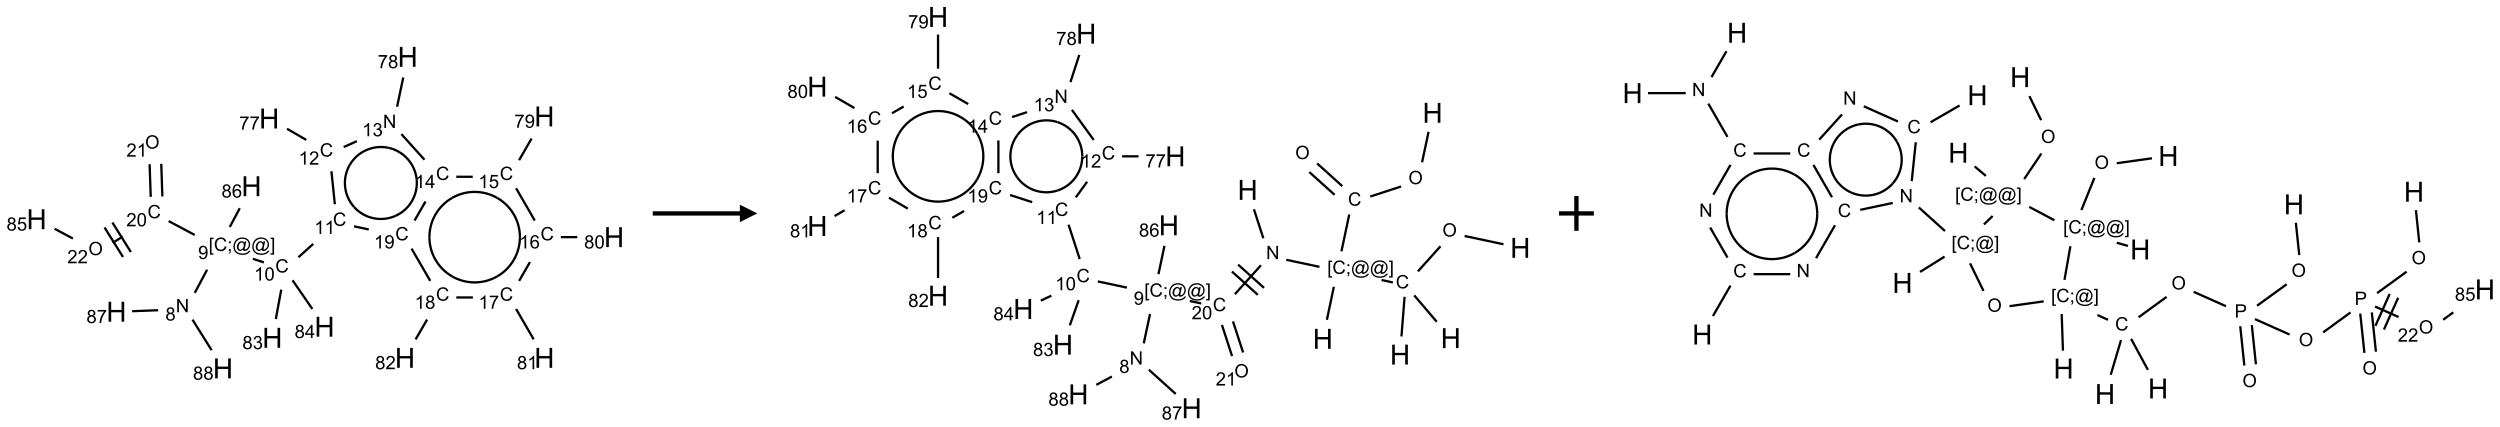 <?xml version="1.0" encoding="UTF-8"?>
<svg xmlns="http://www.w3.org/2000/svg" xmlns:xlink="http://www.w3.org/1999/xlink" width="1435" height="245" viewBox="0 0 1435 245">
<defs>
<g>
<g id="glyph-0-0">
<path d="M 1.332 0 L 1.332 -6.668 L 6.668 -6.668 L 6.668 0 Z M 1.5 -0.168 L 6.5 -0.168 L 6.5 -6.5 L 1.5 -6.5 Z M 1.5 -0.168 "/>
</g>
<g id="glyph-0-1">
<path d="M 0.812 0 L 0.812 -7.637 L 1.848 -7.637 L 5.859 -1.641 L 5.859 -7.637 L 6.828 -7.637 L 6.828 0 L 5.793 0 L 1.781 -6 L 1.781 0 Z M 0.812 0 "/>
</g>
<g id="glyph-0-2">
<path d="M 1.887 -4.141 C 1.496 -4.281 1.207 -4.484 1.02 -4.75 C 0.832 -5.016 0.738 -5.328 0.738 -5.699 C 0.738 -6.254 0.938 -6.719 1.34 -7.098 C 1.738 -7.477 2.27 -7.668 2.934 -7.668 C 3.598 -7.668 4.137 -7.473 4.543 -7.086 C 4.949 -6.699 5.152 -6.227 5.152 -5.672 C 5.152 -5.316 5.059 -5.008 4.871 -4.746 C 4.688 -4.484 4.406 -4.281 4.027 -4.141 C 4.496 -3.988 4.852 -3.742 5.098 -3.402 C 5.34 -3.062 5.465 -2.656 5.465 -2.184 C 5.465 -1.531 5.234 -0.98 4.77 -0.535 C 4.309 -0.09 3.703 0.129 2.949 0.129 C 2.195 0.129 1.586 -0.094 1.125 -0.539 C 0.664 -0.984 0.434 -1.543 0.434 -2.207 C 0.434 -2.703 0.559 -3.121 0.809 -3.457 C 1.062 -3.793 1.422 -4.02 1.887 -4.141 Z M 1.699 -5.73 C 1.699 -5.367 1.812 -5.074 2.047 -4.844 C 2.281 -4.613 2.582 -4.5 2.953 -4.5 C 3.312 -4.5 3.609 -4.613 3.84 -4.84 C 4.07 -5.066 4.188 -5.348 4.188 -5.676 C 4.188 -6.02 4.07 -6.309 3.832 -6.543 C 3.594 -6.777 3.297 -6.895 2.941 -6.895 C 2.586 -6.895 2.289 -6.781 2.051 -6.551 C 1.816 -6.324 1.699 -6.047 1.699 -5.73 Z M 1.395 -2.203 C 1.395 -1.938 1.461 -1.676 1.586 -1.426 C 1.711 -1.176 1.902 -0.984 2.152 -0.848 C 2.402 -0.711 2.672 -0.641 2.957 -0.641 C 3.406 -0.641 3.777 -0.785 4.066 -1.074 C 4.359 -1.363 4.504 -1.727 4.504 -2.172 C 4.504 -2.625 4.355 -2.996 4.055 -3.293 C 3.754 -3.586 3.379 -3.734 2.926 -3.734 C 2.484 -3.734 2.121 -3.59 1.832 -3.297 C 1.543 -3.004 1.395 -2.641 1.395 -2.203 Z M 1.395 -2.203 "/>
</g>
<g id="glyph-0-3">
<path d="M 0.723 2.121 L 0.723 -7.637 L 2.793 -7.637 L 2.793 -6.859 L 1.66 -6.859 L 1.66 1.344 L 2.793 1.344 L 2.793 2.121 Z M 0.723 2.121 "/>
</g>
<g id="glyph-0-4">
<path d="M 6.27 -2.676 L 7.281 -2.422 C 7.07 -1.594 6.688 -0.961 6.137 -0.523 C 5.586 -0.086 4.914 0.129 4.121 0.129 C 3.297 0.129 2.629 -0.039 2.113 -0.371 C 1.598 -0.707 1.203 -1.191 0.934 -1.828 C 0.664 -2.465 0.531 -3.145 0.531 -3.875 C 0.531 -4.672 0.684 -5.363 0.988 -5.957 C 1.293 -6.547 1.723 -6.996 2.285 -7.305 C 2.844 -7.613 3.461 -7.766 4.137 -7.766 C 4.898 -7.766 5.543 -7.57 6.062 -7.184 C 6.582 -6.793 6.945 -6.246 7.152 -5.543 L 6.156 -5.309 C 5.98 -5.863 5.723 -6.266 5.387 -6.52 C 5.051 -6.773 4.625 -6.902 4.113 -6.902 C 3.527 -6.902 3.039 -6.762 2.645 -6.48 C 2.25 -6.199 1.973 -5.82 1.812 -5.348 C 1.652 -4.871 1.574 -4.383 1.574 -3.879 C 1.574 -3.23 1.668 -2.664 1.855 -2.18 C 2.047 -1.695 2.34 -1.332 2.738 -1.094 C 3.137 -0.855 3.57 -0.734 4.035 -0.734 C 4.602 -0.734 5.082 -0.898 5.473 -1.223 C 5.867 -1.551 6.133 -2.035 6.27 -2.676 Z M 6.27 -2.676 "/>
</g>
<g id="glyph-0-5">
<path d="M 0.949 -4.465 L 0.949 -5.531 L 2.016 -5.531 L 2.016 -4.465 Z M 0.949 0 L 0.949 -1.066 L 2.016 -1.066 L 2.016 0 C 2.016 0.391 1.945 0.711 1.809 0.949 C 1.668 1.191 1.449 1.379 1.145 1.512 L 0.887 1.109 C 1.082 1.023 1.23 0.895 1.324 0.727 C 1.418 0.559 1.469 0.316 1.48 0 Z M 0.949 0 "/>
</g>
<g id="glyph-0-6">
<path d="M 6.047 -0.848 C 5.82 -0.59 5.57 -0.379 5.289 -0.223 C 5.008 -0.062 4.73 0.016 4.449 0.016 C 4.141 0.016 3.84 -0.074 3.547 -0.254 C 3.254 -0.434 3.02 -0.715 2.836 -1.09 C 2.652 -1.465 2.562 -1.875 2.562 -2.324 C 2.562 -2.875 2.703 -3.43 2.988 -3.98 C 3.27 -4.535 3.621 -4.953 4.043 -5.23 C 4.461 -5.508 4.871 -5.645 5.266 -5.645 C 5.566 -5.645 5.855 -5.566 6.129 -5.41 C 6.402 -5.25 6.641 -5.012 6.84 -4.688 L 7.016 -5.496 L 7.949 -5.496 L 7.199 -2 C 7.094 -1.516 7.043 -1.246 7.043 -1.191 C 7.043 -1.098 7.078 -1.02 7.148 -0.949 C 7.219 -0.883 7.305 -0.848 7.406 -0.848 C 7.59 -0.848 7.832 -0.953 8.129 -1.168 C 8.527 -1.445 8.84 -1.816 9.07 -2.285 C 9.301 -2.75 9.418 -3.234 9.418 -3.73 C 9.418 -4.309 9.27 -4.852 8.973 -5.355 C 8.676 -5.859 8.23 -6.262 7.645 -6.562 C 7.055 -6.863 6.406 -7.016 5.691 -7.016 C 4.879 -7.016 4.137 -6.824 3.465 -6.445 C 2.793 -6.066 2.273 -5.52 1.902 -4.809 C 1.535 -4.098 1.348 -3.34 1.348 -2.527 C 1.348 -1.676 1.535 -0.941 1.902 -0.328 C 2.273 0.285 2.809 0.742 3.508 1.035 C 4.207 1.328 4.984 1.473 5.832 1.473 C 6.742 1.473 7.504 1.32 8.121 1.016 C 8.734 0.711 9.195 0.34 9.5 -0.098 L 10.441 -0.098 C 10.266 0.266 9.961 0.637 9.531 1.016 C 9.102 1.395 8.59 1.695 7.996 1.914 C 7.402 2.133 6.688 2.246 5.848 2.246 C 5.078 2.246 4.367 2.145 3.715 1.949 C 3.066 1.75 2.512 1.453 2.051 1.055 C 1.594 0.656 1.25 0.199 1.016 -0.316 C 0.723 -0.973 0.578 -1.684 0.578 -2.441 C 0.578 -3.289 0.75 -4.098 1.098 -4.863 C 1.523 -5.805 2.125 -6.527 2.902 -7.027 C 3.684 -7.527 4.629 -7.777 5.738 -7.777 C 6.602 -7.777 7.375 -7.602 8.059 -7.246 C 8.746 -6.895 9.285 -6.371 9.684 -5.672 C 10.02 -5.07 10.188 -4.418 10.188 -3.715 C 10.188 -2.707 9.832 -1.812 9.125 -1.031 C 8.492 -0.328 7.801 0.02 7.051 0.02 C 6.812 0.02 6.617 -0.016 6.473 -0.09 C 6.324 -0.16 6.215 -0.266 6.145 -0.402 C 6.102 -0.488 6.066 -0.637 6.047 -0.848 Z M 3.527 -2.262 C 3.527 -1.785 3.641 -1.414 3.863 -1.152 C 4.09 -0.887 4.348 -0.754 4.641 -0.754 C 4.836 -0.754 5.039 -0.812 5.254 -0.93 C 5.469 -1.047 5.676 -1.219 5.871 -1.449 C 6.066 -1.676 6.23 -1.969 6.355 -2.32 C 6.48 -2.672 6.543 -3.027 6.543 -3.379 C 6.543 -3.852 6.426 -4.219 6.191 -4.48 C 5.957 -4.738 5.672 -4.871 5.332 -4.871 C 5.109 -4.871 4.902 -4.812 4.707 -4.699 C 4.512 -4.586 4.32 -4.406 4.137 -4.156 C 3.953 -3.906 3.805 -3.602 3.691 -3.246 C 3.582 -2.887 3.527 -2.559 3.527 -2.262 Z M 3.527 -2.262 "/>
</g>
<g id="glyph-0-7">
<path d="M 2.27 2.121 L 0.203 2.121 L 0.203 1.344 L 1.332 1.344 L 1.332 -6.859 L 0.203 -6.859 L 0.203 -7.637 L 2.27 -7.637 Z M 2.27 2.121 "/>
</g>
<g id="glyph-0-8">
<path d="M 0.582 -1.766 L 1.484 -1.848 C 1.562 -1.426 1.707 -1.117 1.922 -0.926 C 2.137 -0.734 2.414 -0.641 2.75 -0.641 C 3.039 -0.641 3.289 -0.707 3.508 -0.84 C 3.727 -0.973 3.902 -1.148 4.043 -1.367 C 4.18 -1.586 4.297 -1.887 4.391 -2.262 C 4.484 -2.637 4.531 -3.016 4.531 -3.406 C 4.531 -3.449 4.531 -3.512 4.527 -3.594 C 4.34 -3.297 4.082 -3.055 3.758 -2.867 C 3.434 -2.68 3.082 -2.59 2.703 -2.59 C 2.07 -2.59 1.535 -2.816 1.098 -3.277 C 0.66 -3.734 0.441 -4.34 0.441 -5.09 C 0.441 -5.863 0.672 -6.484 1.129 -6.957 C 1.586 -7.43 2.156 -7.668 2.844 -7.668 C 3.34 -7.668 3.793 -7.531 4.207 -7.266 C 4.617 -7 4.93 -6.617 5.145 -6.121 C 5.355 -5.629 5.465 -4.91 5.465 -3.973 C 5.465 -2.996 5.359 -2.223 5.145 -1.645 C 4.934 -1.066 4.617 -0.625 4.199 -0.324 C 3.781 -0.02 3.293 0.129 2.73 0.129 C 2.133 0.129 1.645 -0.035 1.266 -0.367 C 0.887 -0.699 0.66 -1.164 0.582 -1.766 Z M 4.422 -5.137 C 4.422 -5.676 4.277 -6.102 3.992 -6.418 C 3.707 -6.734 3.359 -6.891 2.957 -6.891 C 2.543 -6.891 2.18 -6.719 1.871 -6.379 C 1.562 -6.039 1.406 -5.598 1.406 -5.059 C 1.406 -4.57 1.555 -4.176 1.848 -3.871 C 2.141 -3.566 2.5 -3.418 2.934 -3.418 C 3.367 -3.418 3.723 -3.57 4.004 -3.871 C 4.281 -4.176 4.422 -4.598 4.422 -5.137 Z M 4.422 -5.137 "/>
</g>
<g id="glyph-0-9">
<path d="M 3.973 0 L 3.035 0 L 3.035 -5.973 C 2.809 -5.758 2.516 -5.543 2.148 -5.328 C 1.781 -5.113 1.453 -4.953 1.16 -4.844 L 1.16 -5.75 C 1.684 -5.996 2.145 -6.297 2.535 -6.645 C 2.93 -6.996 3.207 -7.336 3.371 -7.668 L 3.973 -7.668 Z M 3.973 0 "/>
</g>
<g id="glyph-0-10">
<path d="M 0.441 -3.766 C 0.441 -4.668 0.535 -5.395 0.723 -5.945 C 0.906 -6.496 1.184 -6.922 1.551 -7.219 C 1.918 -7.516 2.375 -7.668 2.934 -7.668 C 3.344 -7.668 3.703 -7.586 4.012 -7.418 C 4.32 -7.254 4.574 -7.016 4.777 -6.707 C 4.977 -6.395 5.137 -6.016 5.25 -5.57 C 5.363 -5.125 5.422 -4.523 5.422 -3.766 C 5.422 -2.871 5.328 -2.148 5.145 -1.598 C 4.961 -1.047 4.688 -0.621 4.32 -0.32 C 3.953 -0.02 3.492 0.129 2.934 0.129 C 2.195 0.129 1.617 -0.133 1.199 -0.66 C 0.695 -1.297 0.441 -2.332 0.441 -3.766 Z M 1.406 -3.766 C 1.406 -2.512 1.555 -1.68 1.848 -1.262 C 2.141 -0.848 2.5 -0.641 2.934 -0.641 C 3.363 -0.641 3.727 -0.848 4.02 -1.266 C 4.312 -1.684 4.457 -2.516 4.457 -3.766 C 4.457 -5.023 4.312 -5.859 4.02 -6.27 C 3.727 -6.684 3.359 -6.891 2.922 -6.891 C 2.492 -6.891 2.148 -6.707 1.891 -6.344 C 1.566 -5.879 1.406 -5.02 1.406 -3.766 Z M 1.406 -3.766 "/>
</g>
<g id="glyph-0-11">
<path d="M 5.371 -0.902 L 5.371 0 L 0.324 0 C 0.316 -0.227 0.352 -0.441 0.434 -0.652 C 0.562 -0.996 0.766 -1.332 1.051 -1.668 C 1.332 -2 1.742 -2.387 2.277 -2.824 C 3.105 -3.504 3.668 -4.043 3.957 -4.441 C 4.25 -4.84 4.395 -5.215 4.395 -5.566 C 4.395 -5.938 4.262 -6.254 3.996 -6.508 C 3.73 -6.762 3.387 -6.891 2.957 -6.891 C 2.508 -6.891 2.145 -6.754 1.875 -6.484 C 1.605 -6.215 1.469 -5.84 1.465 -5.359 L 0.5 -5.457 C 0.566 -6.176 0.812 -6.727 1.246 -7.102 C 1.676 -7.477 2.254 -7.668 2.98 -7.668 C 3.711 -7.668 4.293 -7.465 4.719 -7.059 C 5.145 -6.652 5.359 -6.148 5.359 -5.547 C 5.359 -5.242 5.297 -4.941 5.172 -4.645 C 5.047 -4.352 4.84 -4.039 4.551 -3.715 C 4.262 -3.387 3.777 -2.938 3.105 -2.371 C 2.543 -1.898 2.18 -1.578 2.02 -1.41 C 1.859 -1.242 1.73 -1.07 1.625 -0.902 Z M 5.371 -0.902 "/>
</g>
<g id="glyph-0-12">
<path d="M 0.504 -6.637 L 0.504 -7.535 L 5.449 -7.535 L 5.449 -6.809 C 4.961 -6.289 4.48 -5.602 4.004 -4.746 C 3.527 -3.887 3.156 -3.004 2.895 -2.098 C 2.707 -1.461 2.59 -0.762 2.535 0 L 1.574 0 C 1.582 -0.602 1.703 -1.328 1.926 -2.176 C 2.152 -3.027 2.477 -3.848 2.898 -4.637 C 3.32 -5.426 3.77 -6.094 4.246 -6.637 Z M 0.504 -6.637 "/>
</g>
<g id="glyph-0-13">
<path d="M 0.449 -2.016 L 1.387 -2.141 C 1.492 -1.609 1.676 -1.227 1.934 -0.992 C 2.191 -0.758 2.508 -0.641 2.879 -0.641 C 3.32 -0.641 3.695 -0.793 3.996 -1.098 C 4.301 -1.402 4.453 -1.781 4.453 -2.234 C 4.453 -2.664 4.312 -3.02 4.031 -3.301 C 3.75 -3.578 3.391 -3.719 2.957 -3.719 C 2.781 -3.719 2.562 -3.684 2.297 -3.613 L 2.402 -4.438 C 2.465 -4.43 2.516 -4.426 2.551 -4.426 C 2.949 -4.426 3.312 -4.531 3.629 -4.738 C 3.949 -4.949 4.109 -5.27 4.109 -5.703 C 4.109 -6.047 3.992 -6.332 3.762 -6.559 C 3.527 -6.785 3.227 -6.895 2.859 -6.895 C 2.496 -6.895 2.191 -6.781 1.949 -6.551 C 1.707 -6.324 1.547 -5.98 1.48 -5.52 L 0.543 -5.688 C 0.656 -6.316 0.918 -6.805 1.324 -7.148 C 1.73 -7.492 2.234 -7.668 2.84 -7.668 C 3.254 -7.668 3.641 -7.578 3.988 -7.398 C 4.34 -7.219 4.609 -6.977 4.793 -6.668 C 4.98 -6.359 5.074 -6.031 5.074 -5.684 C 5.074 -5.352 4.984 -5.051 4.809 -4.781 C 4.629 -4.512 4.367 -4.297 4.02 -4.137 C 4.473 -4.031 4.824 -3.816 5.074 -3.488 C 5.324 -3.16 5.449 -2.75 5.449 -2.254 C 5.449 -1.59 5.203 -1.023 4.719 -0.559 C 4.234 -0.098 3.617 0.137 2.875 0.137 C 2.203 0.137 1.648 -0.062 1.207 -0.465 C 0.762 -0.863 0.512 -1.379 0.449 -2.016 Z M 0.449 -2.016 "/>
</g>
<g id="glyph-0-14">
<path d="M 3.449 0 L 3.449 -1.828 L 0.137 -1.828 L 0.137 -2.688 L 3.621 -7.637 L 4.387 -7.637 L 4.387 -2.688 L 5.418 -2.688 L 5.418 -1.828 L 4.387 -1.828 L 4.387 0 Z M 3.449 -2.688 L 3.449 -6.129 L 1.059 -2.688 Z M 3.449 -2.688 "/>
</g>
<g id="glyph-0-15">
<path d="M 0.441 -2 L 1.426 -2.082 C 1.5 -1.605 1.668 -1.242 1.934 -1.004 C 2.199 -0.762 2.52 -0.641 2.895 -0.641 C 3.348 -0.641 3.73 -0.812 4.043 -1.152 C 4.355 -1.492 4.512 -1.941 4.512 -2.504 C 4.512 -3.039 4.359 -3.461 4.059 -3.77 C 3.758 -4.078 3.367 -4.234 2.879 -4.234 C 2.578 -4.234 2.305 -4.164 2.062 -4.027 C 1.82 -3.891 1.629 -3.715 1.488 -3.496 L 0.609 -3.609 L 1.348 -7.531 L 5.145 -7.531 L 5.145 -6.637 L 2.098 -6.637 L 1.688 -4.582 C 2.145 -4.902 2.625 -5.062 3.129 -5.062 C 3.797 -5.062 4.359 -4.832 4.816 -4.371 C 5.277 -3.91 5.504 -3.312 5.504 -2.59 C 5.504 -1.898 5.305 -1.301 4.902 -0.797 C 4.41 -0.18 3.742 0.129 2.895 0.129 C 2.199 0.129 1.633 -0.062 1.195 -0.453 C 0.758 -0.844 0.504 -1.359 0.441 -2 Z M 0.441 -2 "/>
</g>
<g id="glyph-0-16">
<path d="M 5.309 -5.766 L 4.375 -5.691 C 4.293 -6.059 4.172 -6.328 4.02 -6.496 C 3.766 -6.762 3.453 -6.895 3.082 -6.895 C 2.785 -6.895 2.523 -6.812 2.297 -6.645 C 2 -6.43 1.77 -6.117 1.598 -5.703 C 1.43 -5.289 1.34 -4.703 1.332 -3.938 C 1.559 -4.281 1.836 -4.535 2.16 -4.703 C 2.488 -4.871 2.828 -4.953 3.188 -4.953 C 3.812 -4.953 4.344 -4.723 4.785 -4.262 C 5.223 -3.801 5.441 -3.207 5.441 -2.48 C 5.441 -2 5.34 -1.555 5.133 -1.145 C 4.926 -0.73 4.641 -0.418 4.281 -0.199 C 3.922 0.02 3.512 0.129 3.051 0.129 C 2.27 0.129 1.633 -0.156 1.141 -0.73 C 0.648 -1.305 0.402 -2.254 0.402 -3.574 C 0.402 -5.051 0.672 -6.121 1.219 -6.793 C 1.695 -7.375 2.336 -7.668 3.141 -7.668 C 3.742 -7.668 4.234 -7.5 4.617 -7.16 C 5 -6.824 5.23 -6.359 5.309 -5.766 Z M 1.48 -2.473 C 1.48 -2.152 1.547 -1.844 1.684 -1.547 C 1.82 -1.25 2.016 -1.027 2.262 -0.871 C 2.508 -0.719 2.766 -0.641 3.035 -0.641 C 3.434 -0.641 3.773 -0.801 4.059 -1.121 C 4.344 -1.441 4.484 -1.875 4.484 -2.422 C 4.484 -2.949 4.344 -3.367 4.062 -3.668 C 3.781 -3.973 3.426 -4.125 3 -4.125 C 2.578 -4.125 2.219 -3.973 1.922 -3.668 C 1.625 -3.363 1.48 -2.969 1.48 -2.473 Z M 1.48 -2.473 "/>
</g>
<g id="glyph-0-17">
<path d="M 0.516 -3.719 C 0.516 -4.984 0.855 -5.977 1.535 -6.695 C 2.215 -7.414 3.094 -7.77 4.172 -7.77 C 4.875 -7.77 5.512 -7.602 6.078 -7.266 C 6.645 -6.93 7.074 -6.461 7.371 -5.855 C 7.668 -5.254 7.816 -4.57 7.816 -3.809 C 7.816 -3.035 7.66 -2.34 7.348 -1.73 C 7.035 -1.117 6.594 -0.656 6.02 -0.34 C 5.449 -0.027 4.828 0.129 4.168 0.129 C 3.449 0.129 2.805 -0.043 2.238 -0.391 C 1.672 -0.738 1.246 -1.211 0.953 -1.812 C 0.66 -2.414 0.516 -3.047 0.516 -3.719 Z M 1.559 -3.703 C 1.559 -2.781 1.805 -2.059 2.301 -1.527 C 2.793 -1 3.414 -0.734 4.16 -0.734 C 4.922 -0.734 5.547 -1 6.039 -1.535 C 6.531 -2.07 6.777 -2.828 6.777 -3.812 C 6.777 -4.434 6.672 -4.977 6.461 -5.441 C 6.25 -5.902 5.945 -6.262 5.539 -6.52 C 5.133 -6.773 4.68 -6.902 4.176 -6.902 C 3.461 -6.902 2.848 -6.656 2.332 -6.164 C 1.816 -5.672 1.559 -4.852 1.559 -3.703 Z M 1.559 -3.703 "/>
</g>
<g id="glyph-0-18">
<path d="M 0.824 0 L 0.824 -7.637 L 3.703 -7.637 C 4.211 -7.637 4.598 -7.609 4.863 -7.562 C 5.238 -7.5 5.555 -7.383 5.809 -7.207 C 6.062 -7.031 6.266 -6.785 6.418 -6.469 C 6.574 -6.152 6.652 -5.805 6.652 -5.426 C 6.652 -4.777 6.445 -4.227 6.031 -3.777 C 5.617 -3.328 4.871 -3.105 3.793 -3.105 L 1.832 -3.105 L 1.832 0 Z M 1.832 -4.004 L 3.809 -4.004 C 4.461 -4.004 4.922 -4.125 5.199 -4.371 C 5.473 -4.613 5.609 -4.953 5.609 -5.395 C 5.609 -5.715 5.527 -5.988 5.367 -6.215 C 5.207 -6.441 4.992 -6.594 4.73 -6.668 C 4.559 -6.711 4.246 -6.734 3.785 -6.734 L 1.832 -6.734 Z M 1.832 -4.004 "/>
</g>
<g id="glyph-1-0">
<path d="M 2 0 L 2 -10 L 10 -10 L 10 0 Z M 2.25 -0.25 L 9.75 -0.25 L 9.75 -9.75 L 2.25 -9.75 Z M 2.25 -0.25 "/>
</g>
<g id="glyph-1-1">
<path d="M 1.281 0 L 1.281 -11.453 L 2.797 -11.453 L 2.797 -6.75 L 8.75 -6.75 L 8.75 -11.453 L 10.266 -11.453 L 10.266 0 L 8.75 0 L 8.75 -5.398 L 2.797 -5.398 L 2.797 0 Z M 1.281 0 "/>
</g>
</g>
</defs>
<path fill="none" stroke-width="0.033" stroke-linecap="butt" stroke-linejoin="miter" stroke="rgb(0%, 0%, 0%)" stroke-opacity="1" stroke-miterlimit="10" d="M 2.27 3.387 L 2.447 3.054 " transform="matrix(40, 0, 0, 40, 21, 32.629)"/>
<path fill="none" stroke-width="0.033" stroke-linecap="butt" stroke-linejoin="miter" stroke="rgb(0%, 0%, 0%)" stroke-opacity="1" stroke-miterlimit="10" d="M 3.103 2.898 L 3.262 2.95 " transform="matrix(40, 0, 0, 40, 21, 32.629)"/>
<path fill="none" stroke-width="0.033" stroke-linecap="butt" stroke-linejoin="miter" stroke="rgb(0%, 0%, 0%)" stroke-opacity="1" stroke-miterlimit="10" d="M 3.757 2.876 L 3.97 2.684 " transform="matrix(40, 0, 0, 40, 21, 32.629)"/>
<path fill="none" stroke-width="0.033" stroke-linecap="butt" stroke-linejoin="miter" stroke="rgb(0%, 0%, 0%)" stroke-opacity="1" stroke-miterlimit="10" d="M 4.28 2.115 L 4.231 1.642 " transform="matrix(40, 0, 0, 40, 21, 32.629)"/>
<path fill="none" stroke-width="0.033" stroke-linecap="butt" stroke-linejoin="miter" stroke="rgb(0%, 0%, 0%)" stroke-opacity="1" stroke-miterlimit="10" d="M 3.87 1.192 L 3.593 1.032 " transform="matrix(40, 0, 0, 40, 21, 32.629)"/>
<path fill="none" stroke-width="0.033" stroke-linecap="butt" stroke-linejoin="miter" stroke="rgb(0%, 0%, 0%)" stroke-opacity="1" stroke-miterlimit="10" d="M 4.407 1.294 L 4.596 1.21 " transform="matrix(40, 0, 0, 40, 21, 32.629)"/>
<path fill="none" stroke-width="0.033" stroke-linecap="butt" stroke-linejoin="miter" stroke="rgb(0%, 0%, 0%)" stroke-opacity="1" stroke-miterlimit="10" d="M 5.173 0.716 L 5.262 0.296 " transform="matrix(40, 0, 0, 40, 21, 32.629)"/>
<path fill="none" stroke-width="0.033" stroke-linecap="butt" stroke-linejoin="miter" stroke="rgb(0%, 0%, 0%)" stroke-opacity="1" stroke-miterlimit="10" d="M 5.235 1.109 L 5.566 1.476 " transform="matrix(40, 0, 0, 40, 21, 32.629)"/>
<path fill="none" stroke-width="0.033" stroke-linecap="butt" stroke-linejoin="miter" stroke="rgb(0%, 0%, 0%)" stroke-opacity="1" stroke-miterlimit="10" d="M 6.023 1.721 L 6.259 1.721 " transform="matrix(40, 0, 0, 40, 21, 32.629)"/>
<path fill="none" stroke-width="0.033" stroke-linecap="butt" stroke-linejoin="miter" stroke="rgb(0%, 0%, 0%)" stroke-opacity="1" stroke-miterlimit="10" d="M 6.924 1.483 L 7.103 1.173 " transform="matrix(40, 0, 0, 40, 21, 32.629)"/>
<path fill="none" stroke-width="0.033" stroke-linecap="butt" stroke-linejoin="miter" stroke="rgb(0%, 0%, 0%)" stroke-opacity="1" stroke-miterlimit="10" d="M 6.881 1.886 L 7.149 2.349 " transform="matrix(40, 0, 0, 40, 21, 32.629)"/>
<path fill="none" stroke-width="0.033" stroke-linecap="butt" stroke-linejoin="miter" stroke="rgb(0%, 0%, 0%)" stroke-opacity="1" stroke-miterlimit="10" d="M 7.523 2.587 L 7.758 2.587 " transform="matrix(40, 0, 0, 40, 21, 32.629)"/>
<path fill="none" stroke-width="0.033" stroke-linecap="butt" stroke-linejoin="miter" stroke="rgb(0%, 0%, 0%)" stroke-opacity="1" stroke-miterlimit="10" d="M 7.08 2.945 L 6.924 3.215 " transform="matrix(40, 0, 0, 40, 21, 32.629)"/>
<path fill="none" stroke-width="0.033" stroke-linecap="butt" stroke-linejoin="miter" stroke="rgb(0%, 0%, 0%)" stroke-opacity="1" stroke-miterlimit="10" d="M 6.881 3.618 L 7.133 4.054 " transform="matrix(40, 0, 0, 40, 21, 32.629)"/>
<path fill="none" stroke-width="0.033" stroke-linecap="butt" stroke-linejoin="miter" stroke="rgb(0%, 0%, 0%)" stroke-opacity="1" stroke-miterlimit="10" d="M 6.261 3.453 L 6.023 3.453 " transform="matrix(40, 0, 0, 40, 21, 32.629)"/>
<path fill="none" stroke-width="0.033" stroke-linecap="butt" stroke-linejoin="miter" stroke="rgb(0%, 0%, 0%)" stroke-opacity="1" stroke-miterlimit="10" d="M 5.604 3.77 L 5.439 4.054 " transform="matrix(40, 0, 0, 40, 21, 32.629)"/>
<path fill="none" stroke-width="0.033" stroke-linecap="butt" stroke-linejoin="miter" stroke="rgb(0%, 0%, 0%)" stroke-opacity="1" stroke-miterlimit="10" d="M 5.649 3.215 L 5.381 2.752 " transform="matrix(40, 0, 0, 40, 21, 32.629)"/>
<path fill="none" stroke-width="0.033" stroke-linecap="butt" stroke-linejoin="miter" stroke="rgb(0%, 0%, 0%)" stroke-opacity="1" stroke-miterlimit="10" d="M 4.767 2.477 L 4.555 2.432 " transform="matrix(40, 0, 0, 40, 21, 32.629)"/>
<path fill="none" stroke-width="0.033" stroke-linecap="butt" stroke-linejoin="miter" stroke="rgb(0%, 0%, 0%)" stroke-opacity="1" stroke-miterlimit="10" d="M 5.424 2.349 L 5.581 2.076 " transform="matrix(40, 0, 0, 40, 21, 32.629)"/>
<path fill="none" stroke-width="0.033" stroke-linecap="butt" stroke-linejoin="miter" stroke="rgb(0%, 0%, 0%)" stroke-opacity="1" stroke-miterlimit="10" d="M 3.511 3.341 L 3.433 3.762 " transform="matrix(40, 0, 0, 40, 21, 32.629)"/>
<path fill="none" stroke-width="0.033" stroke-linecap="butt" stroke-linejoin="miter" stroke="rgb(0%, 0%, 0%)" stroke-opacity="1" stroke-miterlimit="10" d="M 3.673 3.206 L 3.957 3.618 " transform="matrix(40, 0, 0, 40, 21, 32.629)"/>
<path fill="none" stroke-width="0.033" stroke-linecap="butt" stroke-linejoin="miter" stroke="rgb(0%, 0%, 0%)" stroke-opacity="1" stroke-miterlimit="10" d="M 2.269 2.556 L 1.895 2.357 " transform="matrix(40, 0, 0, 40, 21, 32.629)"/>
<path fill="none" stroke-width="0.033" stroke-linecap="butt" stroke-linejoin="miter" stroke="rgb(0%, 0%, 0%)" stroke-opacity="1" stroke-miterlimit="10" d="M 1.805 2.003 L 1.789 1.535 " transform="matrix(40, 0, 0, 40, 21, 32.629)"/>
<path fill="none" stroke-width="0.033" stroke-linecap="butt" stroke-linejoin="miter" stroke="rgb(0%, 0%, 0%)" stroke-opacity="1" stroke-miterlimit="10" d="M 1.638 2.009 L 1.622 1.541 " transform="matrix(40, 0, 0, 40, 21, 32.629)"/>
<path fill="none" stroke-width="0.033" stroke-linecap="butt" stroke-linejoin="miter" stroke="rgb(0%, 0%, 0%)" stroke-opacity="1" stroke-miterlimit="10" d="M 1.236 2.579 L 1.092 2.669 " transform="matrix(40, 0, 0, 40, 21, 32.629)"/>
<path fill="none" stroke-width="0.033" stroke-linecap="butt" stroke-linejoin="miter" stroke="rgb(0%, 0%, 0%)" stroke-opacity="1" stroke-miterlimit="10" d="M 0.975 2.448 L 1.24 2.872 " transform="matrix(40, 0, 0, 40, 21, 32.629)"/>
<path fill="none" stroke-width="0.033" stroke-linecap="butt" stroke-linejoin="miter" stroke="rgb(0%, 0%, 0%)" stroke-opacity="1" stroke-miterlimit="10" d="M 1.088 2.377 L 1.353 2.801 " transform="matrix(40, 0, 0, 40, 21, 32.629)"/>
<path fill="none" stroke-width="0.033" stroke-linecap="butt" stroke-linejoin="miter" stroke="rgb(0%, 0%, 0%)" stroke-opacity="1" stroke-miterlimit="10" d="M 0.521 2.607 L 0.258 2.467 " transform="matrix(40, 0, 0, 40, 21, 32.629)"/>
<path fill="none" stroke-width="0.033" stroke-linecap="butt" stroke-linejoin="miter" stroke="rgb(0%, 0%, 0%)" stroke-opacity="1" stroke-miterlimit="10" d="M 2.772 2.442 L 2.916 2.172 " transform="matrix(40, 0, 0, 40, 21, 32.629)"/>
<path fill="none" stroke-width="0.033" stroke-linecap="butt" stroke-linejoin="miter" stroke="rgb(0%, 0%, 0%)" stroke-opacity="1" stroke-miterlimit="10" d="M 1.745 3.636 L 1.371 3.65 " transform="matrix(40, 0, 0, 40, 21, 32.629)"/>
<path fill="none" stroke-width="0.033" stroke-linecap="butt" stroke-linejoin="miter" stroke="rgb(0%, 0%, 0%)" stroke-opacity="1" stroke-miterlimit="10" d="M 2.237 3.771 L 2.512 4.21 " transform="matrix(40, 0, 0, 40, 21, 32.629)"/>
<path fill="none" stroke-width="0.033" stroke-linecap="butt" stroke-linejoin="miter" stroke="rgb(0%, 0%, 0%)" stroke-opacity="1" stroke-miterlimit="10" d="M 4.557 2.156 C 4.407 1.989 4.382 1.746 4.493 1.552 " transform="matrix(40, 0, 0, 40, 21, 32.629)"/>
<path fill="none" stroke-width="0.033" stroke-linecap="butt" stroke-linejoin="miter" stroke="rgb(0%, 0%, 0%)" stroke-opacity="1" stroke-miterlimit="10" d="M 5.15 2.282 C 4.946 2.373 4.706 2.322 4.557 2.156 " transform="matrix(40, 0, 0, 40, 21, 32.629)"/>
<path fill="none" stroke-width="0.033" stroke-linecap="butt" stroke-linejoin="miter" stroke="rgb(0%, 0%, 0%)" stroke-opacity="1" stroke-miterlimit="10" d="M 5.454 1.756 C 5.477 1.979 5.354 2.191 5.15 2.282 " transform="matrix(40, 0, 0, 40, 21, 32.629)"/>
<path fill="none" stroke-width="0.033" stroke-linecap="butt" stroke-linejoin="miter" stroke="rgb(0%, 0%, 0%)" stroke-opacity="1" stroke-miterlimit="10" d="M 5.048 1.305 C 5.266 1.352 5.43 1.534 5.454 1.756 " transform="matrix(40, 0, 0, 40, 21, 32.629)"/>
<path fill="none" stroke-width="0.033" stroke-linecap="butt" stroke-linejoin="miter" stroke="rgb(0%, 0%, 0%)" stroke-opacity="1" stroke-miterlimit="10" d="M 4.493 1.552 C 4.605 1.358 4.829 1.259 5.048 1.305 " transform="matrix(40, 0, 0, 40, 21, 32.629)"/>
<path fill="none" stroke-width="0.033" stroke-linecap="butt" stroke-linejoin="miter" stroke="rgb(0%, 0%, 0%)" stroke-opacity="1" stroke-miterlimit="10" d="M 5.962 2.025 C 6.162 1.909 6.41 1.909 6.611 2.025 " transform="matrix(40, 0, 0, 40, 21, 32.629)"/>
<path fill="none" stroke-width="0.033" stroke-linecap="butt" stroke-linejoin="miter" stroke="rgb(0%, 0%, 0%)" stroke-opacity="1" stroke-miterlimit="10" d="M 5.637 2.587 C 5.637 2.355 5.761 2.141 5.962 2.025 " transform="matrix(40, 0, 0, 40, 21, 32.629)"/>
<path fill="none" stroke-width="0.033" stroke-linecap="butt" stroke-linejoin="miter" stroke="rgb(0%, 0%, 0%)" stroke-opacity="1" stroke-miterlimit="10" d="M 5.962 3.15 C 5.761 3.034 5.637 2.819 5.637 2.587 " transform="matrix(40, 0, 0, 40, 21, 32.629)"/>
<path fill="none" stroke-width="0.033" stroke-linecap="butt" stroke-linejoin="miter" stroke="rgb(0%, 0%, 0%)" stroke-opacity="1" stroke-miterlimit="10" d="M 6.611 3.15 C 6.41 3.266 6.162 3.266 5.962 3.15 " transform="matrix(40, 0, 0, 40, 21, 32.629)"/>
<path fill="none" stroke-width="0.033" stroke-linecap="butt" stroke-linejoin="miter" stroke="rgb(0%, 0%, 0%)" stroke-opacity="1" stroke-miterlimit="10" d="M 6.936 2.587 C 6.936 2.819 6.812 3.034 6.611 3.15 " transform="matrix(40, 0, 0, 40, 21, 32.629)"/>
<path fill="none" stroke-width="0.033" stroke-linecap="butt" stroke-linejoin="miter" stroke="rgb(0%, 0%, 0%)" stroke-opacity="1" stroke-miterlimit="10" d="M 6.611 2.025 C 6.812 2.141 6.936 2.355 6.936 2.587 " transform="matrix(40, 0, 0, 40, 21, 32.629)"/>
<g fill="rgb(0%, 0%, 0%)" fill-opacity="1">
<use xlink:href="#glyph-0-1" x="100.906" y="179.238"/>
</g>
<g fill="rgb(0%, 0%, 0%)" fill-opacity="1">
<use xlink:href="#glyph-0-2" x="94.918" y="184.008"/>
</g>
<g fill="rgb(0%, 0%, 0%)" fill-opacity="1">
<use xlink:href="#glyph-0-3" x="119.77" y="144.062"/>
<use xlink:href="#glyph-0-4" x="122.733" y="144.062"/>
<use xlink:href="#glyph-0-5" x="130.436" y="144.062"/>
<use xlink:href="#glyph-0-6" x="133.4" y="144.062"/>
<use xlink:href="#glyph-0-6" x="144.228" y="144.062"/>
<use xlink:href="#glyph-0-7" x="155.056" y="144.062"/>
</g>
<g fill="rgb(0%, 0%, 0%)" fill-opacity="1">
<use xlink:href="#glyph-0-8" x="113.695" y="148.691"/>
</g>
<g fill="rgb(0%, 0%, 0%)" fill-opacity="1">
<use xlink:href="#glyph-0-4" x="158.008" y="156.414"/>
</g>
<g fill="rgb(0%, 0%, 0%)" fill-opacity="1">
<use xlink:href="#glyph-0-9" x="145.848" y="161.051"/>
<use xlink:href="#glyph-0-10" x="151.78" y="161.051"/>
</g>
<g fill="rgb(0%, 0%, 0%)" fill-opacity="1">
<use xlink:href="#glyph-0-4" x="191.109" y="129.648"/>
</g>
<g fill="rgb(0%, 0%, 0%)" fill-opacity="1">
<use xlink:href="#glyph-0-9" x="180.398" y="134.285"/>
<use xlink:href="#glyph-0-9" x="186.331" y="134.285"/>
</g>
<g fill="rgb(0%, 0%, 0%)" fill-opacity="1">
<use xlink:href="#glyph-0-4" x="183.551" y="89.867"/>
</g>
<g fill="rgb(0%, 0%, 0%)" fill-opacity="1">
<use xlink:href="#glyph-0-9" x="171.445" y="94.504"/>
<use xlink:href="#glyph-0-11" x="177.378" y="94.504"/>
</g>
<g fill="rgb(0%, 0%, 0%)" fill-opacity="1">
<use xlink:href="#glyph-1-1" x="148.73" y="73.75"/>
</g>
<g fill="rgb(0%, 0%, 0%)" fill-opacity="1">
<use xlink:href="#glyph-0-12" x="137.297" y="74.414"/>
<use xlink:href="#glyph-0-12" x="143.229" y="74.414"/>
</g>
<g fill="rgb(0%, 0%, 0%)" fill-opacity="1">
<use xlink:href="#glyph-0-1" x="219.812" y="73.465"/>
</g>
<g fill="rgb(0%, 0%, 0%)" fill-opacity="1">
<use xlink:href="#glyph-0-9" x="207.91" y="78.234"/>
<use xlink:href="#glyph-0-13" x="213.842" y="78.234"/>
</g>
<g fill="rgb(0%, 0%, 0%)" fill-opacity="1">
<use xlink:href="#glyph-1-1" x="228.23" y="38.355"/>
</g>
<g fill="rgb(0%, 0%, 0%)" fill-opacity="1">
<use xlink:href="#glyph-0-12" x="216.781" y="39.148"/>
<use xlink:href="#glyph-0-2" x="222.714" y="39.148"/>
</g>
<g fill="rgb(0%, 0%, 0%)" fill-opacity="1">
<use xlink:href="#glyph-0-4" x="250.234" y="103.324"/>
</g>
<g fill="rgb(0%, 0%, 0%)" fill-opacity="1">
<use xlink:href="#glyph-0-9" x="238.082" y="107.961"/>
<use xlink:href="#glyph-0-14" x="244.014" y="107.961"/>
</g>
<g fill="rgb(0%, 0%, 0%)" fill-opacity="1">
<use xlink:href="#glyph-0-4" x="286.859" y="103.324"/>
</g>
<g fill="rgb(0%, 0%, 0%)" fill-opacity="1">
<use xlink:href="#glyph-0-9" x="274.617" y="107.961"/>
<use xlink:href="#glyph-0-15" x="280.549" y="107.961"/>
</g>
<g fill="rgb(0%, 0%, 0%)" fill-opacity="1">
<use xlink:href="#glyph-1-1" x="306.68" y="72.566"/>
</g>
<g fill="rgb(0%, 0%, 0%)" fill-opacity="1">
<use xlink:href="#glyph-0-12" x="295.23" y="73.359"/>
<use xlink:href="#glyph-0-8" x="301.163" y="73.359"/>
</g>
<g fill="rgb(0%, 0%, 0%)" fill-opacity="1">
<use xlink:href="#glyph-0-4" x="310.234" y="137.965"/>
</g>
<g fill="rgb(0%, 0%, 0%)" fill-opacity="1">
<use xlink:href="#glyph-0-9" x="298.055" y="142.602"/>
<use xlink:href="#glyph-0-16" x="303.987" y="142.602"/>
</g>
<g fill="rgb(0%, 0%, 0%)" fill-opacity="1">
<use xlink:href="#glyph-1-1" x="346.68" y="141.848"/>
</g>
<g fill="rgb(0%, 0%, 0%)" fill-opacity="1">
<use xlink:href="#glyph-0-2" x="335.273" y="142.641"/>
<use xlink:href="#glyph-0-10" x="341.206" y="142.641"/>
</g>
<g fill="rgb(0%, 0%, 0%)" fill-opacity="1">
<use xlink:href="#glyph-0-4" x="286.859" y="172.609"/>
</g>
<g fill="rgb(0%, 0%, 0%)" fill-opacity="1">
<use xlink:href="#glyph-0-9" x="274.676" y="177.242"/>
<use xlink:href="#glyph-0-12" x="280.608" y="177.242"/>
</g>
<g fill="rgb(0%, 0%, 0%)" fill-opacity="1">
<use xlink:href="#glyph-1-1" x="306.68" y="211.133"/>
</g>
<g fill="rgb(0%, 0%, 0%)" fill-opacity="1">
<use xlink:href="#glyph-0-2" x="296.719" y="211.922"/>
<use xlink:href="#glyph-0-9" x="302.651" y="211.922"/>
</g>
<g fill="rgb(0%, 0%, 0%)" fill-opacity="1">
<use xlink:href="#glyph-0-4" x="250.234" y="172.609"/>
</g>
<g fill="rgb(0%, 0%, 0%)" fill-opacity="1">
<use xlink:href="#glyph-0-9" x="238.035" y="177.242"/>
<use xlink:href="#glyph-0-2" x="243.967" y="177.242"/>
</g>
<g fill="rgb(0%, 0%, 0%)" fill-opacity="1">
<use xlink:href="#glyph-1-1" x="226.68" y="211.133"/>
</g>
<g fill="rgb(0%, 0%, 0%)" fill-opacity="1">
<use xlink:href="#glyph-0-2" x="215.324" y="211.922"/>
<use xlink:href="#glyph-0-11" x="221.257" y="211.922"/>
</g>
<g fill="rgb(0%, 0%, 0%)" fill-opacity="1">
<use xlink:href="#glyph-0-4" x="226.859" y="137.965"/>
</g>
<g fill="rgb(0%, 0%, 0%)" fill-opacity="1">
<use xlink:href="#glyph-0-9" x="214.66" y="142.602"/>
<use xlink:href="#glyph-0-8" x="220.592" y="142.602"/>
</g>
<g fill="rgb(0%, 0%, 0%)" fill-opacity="1">
<use xlink:href="#glyph-1-1" x="150.539" y="199.629"/>
</g>
<g fill="rgb(0%, 0%, 0%)" fill-opacity="1">
<use xlink:href="#glyph-0-2" x="139.105" y="200.422"/>
<use xlink:href="#glyph-0-13" x="145.038" y="200.422"/>
</g>
<g fill="rgb(0%, 0%, 0%)" fill-opacity="1">
<use xlink:href="#glyph-1-1" x="180.484" y="193.262"/>
</g>
<g fill="rgb(0%, 0%, 0%)" fill-opacity="1">
<use xlink:href="#glyph-0-2" x="169.082" y="194.055"/>
<use xlink:href="#glyph-0-14" x="175.014" y="194.055"/>
</g>
<g fill="rgb(0%, 0%, 0%)" fill-opacity="1">
<use xlink:href="#glyph-0-4" x="84.648" y="125.277"/>
</g>
<g fill="rgb(0%, 0%, 0%)" fill-opacity="1">
<use xlink:href="#glyph-0-11" x="72.492" y="129.91"/>
<use xlink:href="#glyph-0-10" x="78.424" y="129.91"/>
</g>
<g fill="rgb(0%, 0%, 0%)" fill-opacity="1">
<use xlink:href="#glyph-0-17" x="83.266" y="85.305"/>
</g>
<g fill="rgb(0%, 0%, 0%)" fill-opacity="1">
<use xlink:href="#glyph-0-11" x="72.543" y="89.938"/>
<use xlink:href="#glyph-0-9" x="78.475" y="89.938"/>
</g>
<g fill="rgb(0%, 0%, 0%)" fill-opacity="1">
<use xlink:href="#glyph-0-17" x="50.742" y="146.477"/>
</g>
<g fill="rgb(0%, 0%, 0%)" fill-opacity="1">
<use xlink:href="#glyph-0-11" x="38.621" y="151.109"/>
<use xlink:href="#glyph-0-11" x="44.553" y="151.109"/>
</g>
<g fill="rgb(0%, 0%, 0%)" fill-opacity="1">
<use xlink:href="#glyph-1-1" x="15.227" y="131.578"/>
</g>
<g fill="rgb(0%, 0%, 0%)" fill-opacity="1">
<use xlink:href="#glyph-0-2" x="3.738" y="132.367"/>
<use xlink:href="#glyph-0-15" x="9.671" y="132.367"/>
</g>
<g fill="rgb(0%, 0%, 0%)" fill-opacity="1">
<use xlink:href="#glyph-1-1" x="138.562" y="112.621"/>
</g>
<g fill="rgb(0%, 0%, 0%)" fill-opacity="1">
<use xlink:href="#glyph-0-2" x="127.137" y="113.41"/>
<use xlink:href="#glyph-0-16" x="133.069" y="113.41"/>
</g>
<g fill="rgb(0%, 0%, 0%)" fill-opacity="1">
<use xlink:href="#glyph-1-1" x="61.031" y="184.652"/>
</g>
<g fill="rgb(0%, 0%, 0%)" fill-opacity="1">
<use xlink:href="#glyph-0-2" x="49.598" y="185.445"/>
<use xlink:href="#glyph-0-12" x="55.53" y="185.445"/>
</g>
<g fill="rgb(0%, 0%, 0%)" fill-opacity="1">
<use xlink:href="#glyph-1-1" x="122.203" y="217.176"/>
</g>
<g fill="rgb(0%, 0%, 0%)" fill-opacity="1">
<use xlink:href="#glyph-0-2" x="110.754" y="217.969"/>
<use xlink:href="#glyph-0-2" x="116.686" y="217.969"/>
</g>
<path fill-rule="nonzero" fill="rgb(0%, 0%, 0%)" fill-opacity="1" d="M 374.676 123.75 L 424.676 123.75 L 424.676 127.5 L 434.676 122.5 L 424.676 117.5 L 424.676 121.25 L 374.676 121.25 "/>
<path fill="none" stroke-width="0.033" stroke-linecap="butt" stroke-linejoin="miter" stroke="rgb(0%, 0%, 0%)" stroke-opacity="1" stroke-miterlimit="10" d="M 8.771 1.648 L 8.678 2.085 " transform="matrix(40, 0, 0, 40, 469.156, 9.734)"/>
<path fill="none" stroke-width="0.033" stroke-linecap="butt" stroke-linejoin="miter" stroke="rgb(0%, 0%, 0%)" stroke-opacity="1" stroke-miterlimit="10" d="M 8.376 2.433 L 7.934 2.577 " transform="matrix(40, 0, 0, 40, 469.156, 9.734)"/>
<path fill="none" stroke-width="0.033" stroke-linecap="butt" stroke-linejoin="miter" stroke="rgb(0%, 0%, 0%)" stroke-opacity="1" stroke-miterlimit="10" d="M 7.533 2.428 L 7.172 2.102 " transform="matrix(40, 0, 0, 40, 469.156, 9.734)"/>
<path fill="none" stroke-width="0.033" stroke-linecap="butt" stroke-linejoin="miter" stroke="rgb(0%, 0%, 0%)" stroke-opacity="1" stroke-miterlimit="10" d="M 7.422 2.552 L 7.06 2.226 " transform="matrix(40, 0, 0, 40, 469.156, 9.734)"/>
<path fill="none" stroke-width="0.033" stroke-linecap="butt" stroke-linejoin="miter" stroke="rgb(0%, 0%, 0%)" stroke-opacity="1" stroke-miterlimit="10" d="M 7.633 2.834 L 7.521 3.363 " transform="matrix(40, 0, 0, 40, 469.156, 9.734)"/>
<path fill="none" stroke-width="0.033" stroke-linecap="butt" stroke-linejoin="miter" stroke="rgb(0%, 0%, 0%)" stroke-opacity="1" stroke-miterlimit="10" d="M 7.412 3.872 L 7.312 4.346 " transform="matrix(40, 0, 0, 40, 469.156, 9.734)"/>
<path fill="none" stroke-width="0.033" stroke-linecap="butt" stroke-linejoin="miter" stroke="rgb(0%, 0%, 0%)" stroke-opacity="1" stroke-miterlimit="10" d="M 7.206 3.586 L 6.729 3.485 " transform="matrix(40, 0, 0, 40, 469.156, 9.734)"/>
<path fill="none" stroke-width="0.033" stroke-linecap="butt" stroke-linejoin="miter" stroke="rgb(0%, 0%, 0%)" stroke-opacity="1" stroke-miterlimit="10" d="M 6.4 3.176 L 6.265 2.76 " transform="matrix(40, 0, 0, 40, 469.156, 9.734)"/>
<path fill="none" stroke-width="0.033" stroke-linecap="butt" stroke-linejoin="miter" stroke="rgb(0%, 0%, 0%)" stroke-opacity="1" stroke-miterlimit="10" d="M 6.366 3.563 L 5.992 3.978 " transform="matrix(40, 0, 0, 40, 469.156, 9.734)"/>
<path fill="none" stroke-width="0.033" stroke-linecap="butt" stroke-linejoin="miter" stroke="rgb(0%, 0%, 0%)" stroke-opacity="1" stroke-miterlimit="10" d="M 5.949 3.653 L 6.32 3.987 " transform="matrix(40, 0, 0, 40, 469.156, 9.734)"/>
<path fill="none" stroke-width="0.033" stroke-linecap="butt" stroke-linejoin="miter" stroke="rgb(0%, 0%, 0%)" stroke-opacity="1" stroke-miterlimit="10" d="M 6.038 3.554 L 6.41 3.888 " transform="matrix(40, 0, 0, 40, 469.156, 9.734)"/>
<path fill="none" stroke-width="0.033" stroke-linecap="butt" stroke-linejoin="miter" stroke="rgb(0%, 0%, 0%)" stroke-opacity="1" stroke-miterlimit="10" d="M 5.508 4.111 L 5.345 4.076 " transform="matrix(40, 0, 0, 40, 469.156, 9.734)"/>
<path fill="none" stroke-width="0.033" stroke-linecap="butt" stroke-linejoin="miter" stroke="rgb(0%, 0%, 0%)" stroke-opacity="1" stroke-miterlimit="10" d="M 4.774 4.263 L 4.684 4.684 " transform="matrix(40, 0, 0, 40, 469.156, 9.734)"/>
<path fill="none" stroke-width="0.033" stroke-linecap="butt" stroke-linejoin="miter" stroke="rgb(0%, 0%, 0%)" stroke-opacity="1" stroke-miterlimit="10" d="M 4.758 5.063 L 5.143 5.41 " transform="matrix(40, 0, 0, 40, 469.156, 9.734)"/>
<path fill="none" stroke-width="0.033" stroke-linecap="butt" stroke-linejoin="miter" stroke="rgb(0%, 0%, 0%)" stroke-opacity="1" stroke-miterlimit="10" d="M 4.227 5.16 L 4.003 5.279 " transform="matrix(40, 0, 0, 40, 469.156, 9.734)"/>
<path fill="none" stroke-width="0.033" stroke-linecap="butt" stroke-linejoin="miter" stroke="rgb(0%, 0%, 0%)" stroke-opacity="1" stroke-miterlimit="10" d="M 4.442 3.884 L 4.024 3.795 " transform="matrix(40, 0, 0, 40, 469.156, 9.734)"/>
<path fill="none" stroke-width="0.033" stroke-linecap="butt" stroke-linejoin="miter" stroke="rgb(0%, 0%, 0%)" stroke-opacity="1" stroke-miterlimit="10" d="M 3.765 3.474 L 3.605 2.981 " transform="matrix(40, 0, 0, 40, 469.156, 9.734)"/>
<path fill="none" stroke-width="0.033" stroke-linecap="butt" stroke-linejoin="miter" stroke="rgb(0%, 0%, 0%)" stroke-opacity="1" stroke-miterlimit="10" d="M 3.709 2.589 L 3.871 2.365 " transform="matrix(40, 0, 0, 40, 469.156, 9.734)"/>
<path fill="none" stroke-width="0.033" stroke-linecap="butt" stroke-linejoin="miter" stroke="rgb(0%, 0%, 0%)" stroke-opacity="1" stroke-miterlimit="10" d="M 4.373 2 L 4.609 2 " transform="matrix(40, 0, 0, 40, 469.156, 9.734)"/>
<path fill="none" stroke-width="0.033" stroke-linecap="butt" stroke-linejoin="miter" stroke="rgb(0%, 0%, 0%)" stroke-opacity="1" stroke-miterlimit="10" d="M 3.966 1.765 L 3.653 1.333 " transform="matrix(40, 0, 0, 40, 469.156, 9.734)"/>
<path fill="none" stroke-width="0.033" stroke-linecap="butt" stroke-linejoin="miter" stroke="rgb(0%, 0%, 0%)" stroke-opacity="1" stroke-miterlimit="10" d="M 3.632 0.935 L 3.759 0.544 " transform="matrix(40, 0, 0, 40, 469.156, 9.734)"/>
<path fill="none" stroke-width="0.033" stroke-linecap="butt" stroke-linejoin="miter" stroke="rgb(0%, 0%, 0%)" stroke-opacity="1" stroke-miterlimit="10" d="M 3.009 1.366 L 2.795 1.436 " transform="matrix(40, 0, 0, 40, 469.156, 9.734)"/>
<path fill="none" stroke-width="0.033" stroke-linecap="butt" stroke-linejoin="miter" stroke="rgb(0%, 0%, 0%)" stroke-opacity="1" stroke-miterlimit="10" d="M 2.165 1.25 L 1.894 1.094 " transform="matrix(40, 0, 0, 40, 469.156, 9.734)"/>
<path fill="none" stroke-width="0.033" stroke-linecap="butt" stroke-linejoin="miter" stroke="rgb(0%, 0%, 0%)" stroke-opacity="1" stroke-miterlimit="10" d="M 1.732 0.742 L 1.732 0.253 " transform="matrix(40, 0, 0, 40, 469.156, 9.734)"/>
<path fill="none" stroke-width="0.033" stroke-linecap="butt" stroke-linejoin="miter" stroke="rgb(0%, 0%, 0%)" stroke-opacity="1" stroke-miterlimit="10" d="M 1.239 1.285 L 1.071 1.382 " transform="matrix(40, 0, 0, 40, 469.156, 9.734)"/>
<path fill="none" stroke-width="0.033" stroke-linecap="butt" stroke-linejoin="miter" stroke="rgb(0%, 0%, 0%)" stroke-opacity="1" stroke-miterlimit="10" d="M 0.532 1.307 L 0.255 1.147 " transform="matrix(40, 0, 0, 40, 469.156, 9.734)"/>
<path fill="none" stroke-width="0.033" stroke-linecap="butt" stroke-linejoin="miter" stroke="rgb(0%, 0%, 0%)" stroke-opacity="1" stroke-miterlimit="10" d="M 0.866 1.775 L 0.866 2.242 " transform="matrix(40, 0, 0, 40, 469.156, 9.734)"/>
<path fill="none" stroke-width="0.033" stroke-linecap="butt" stroke-linejoin="miter" stroke="rgb(0%, 0%, 0%)" stroke-opacity="1" stroke-miterlimit="10" d="M 0.391 2.774 L 0.247 2.857 " transform="matrix(40, 0, 0, 40, 469.156, 9.734)"/>
<path fill="none" stroke-width="0.033" stroke-linecap="butt" stroke-linejoin="miter" stroke="rgb(0%, 0%, 0%)" stroke-opacity="1" stroke-miterlimit="10" d="M 1.028 2.594 L 1.298 2.75 " transform="matrix(40, 0, 0, 40, 469.156, 9.734)"/>
<path fill="none" stroke-width="0.033" stroke-linecap="butt" stroke-linejoin="miter" stroke="rgb(0%, 0%, 0%)" stroke-opacity="1" stroke-miterlimit="10" d="M 1.732 3.159 L 1.732 3.747 " transform="matrix(40, 0, 0, 40, 469.156, 9.734)"/>
<path fill="none" stroke-width="0.033" stroke-linecap="butt" stroke-linejoin="miter" stroke="rgb(0%, 0%, 0%)" stroke-opacity="1" stroke-miterlimit="10" d="M 1.937 2.882 L 2.106 2.784 " transform="matrix(40, 0, 0, 40, 469.156, 9.734)"/>
<path fill="none" stroke-width="0.033" stroke-linecap="butt" stroke-linejoin="miter" stroke="rgb(0%, 0%, 0%)" stroke-opacity="1" stroke-miterlimit="10" d="M 2.766 2.555 L 3.083 2.658 " transform="matrix(40, 0, 0, 40, 469.156, 9.734)"/>
<path fill="none" stroke-width="0.033" stroke-linecap="butt" stroke-linejoin="miter" stroke="rgb(0%, 0%, 0%)" stroke-opacity="1" stroke-miterlimit="10" d="M 2.598 2.242 L 2.598 1.772 " transform="matrix(40, 0, 0, 40, 469.156, 9.734)"/>
<path fill="none" stroke-width="0.033" stroke-linecap="butt" stroke-linejoin="miter" stroke="rgb(0%, 0%, 0%)" stroke-opacity="1" stroke-miterlimit="10" d="M 3.75 4.065 L 3.623 4.425 " transform="matrix(40, 0, 0, 40, 469.156, 9.734)"/>
<path fill="none" stroke-width="0.033" stroke-linecap="butt" stroke-linejoin="miter" stroke="rgb(0%, 0%, 0%)" stroke-opacity="1" stroke-miterlimit="10" d="M 3.358 3.999 L 3.207 4.071 " transform="matrix(40, 0, 0, 40, 469.156, 9.734)"/>
<path fill="none" stroke-width="0.033" stroke-linecap="butt" stroke-linejoin="miter" stroke="rgb(0%, 0%, 0%)" stroke-opacity="1" stroke-miterlimit="10" d="M 4.895 3.691 L 4.981 3.285 " transform="matrix(40, 0, 0, 40, 469.156, 9.734)"/>
<path fill="none" stroke-width="0.033" stroke-linecap="butt" stroke-linejoin="miter" stroke="rgb(0%, 0%, 0%)" stroke-opacity="1" stroke-miterlimit="10" d="M 5.806 4.42 L 5.951 4.866 " transform="matrix(40, 0, 0, 40, 469.156, 9.734)"/>
<path fill="none" stroke-width="0.033" stroke-linecap="butt" stroke-linejoin="miter" stroke="rgb(0%, 0%, 0%)" stroke-opacity="1" stroke-miterlimit="10" d="M 5.964 4.368 L 6.11 4.815 " transform="matrix(40, 0, 0, 40, 469.156, 9.734)"/>
<path fill="none" stroke-width="0.033" stroke-linecap="butt" stroke-linejoin="miter" stroke="rgb(0%, 0%, 0%)" stroke-opacity="1" stroke-miterlimit="10" d="M 8.096 3.775 L 8.259 3.81 " transform="matrix(40, 0, 0, 40, 469.156, 9.734)"/>
<path fill="none" stroke-width="0.033" stroke-linecap="butt" stroke-linejoin="miter" stroke="rgb(0%, 0%, 0%)" stroke-opacity="1" stroke-miterlimit="10" d="M 8.427 4.016 L 8.382 4.585 " transform="matrix(40, 0, 0, 40, 469.156, 9.734)"/>
<path fill="none" stroke-width="0.033" stroke-linecap="butt" stroke-linejoin="miter" stroke="rgb(0%, 0%, 0%)" stroke-opacity="1" stroke-miterlimit="10" d="M 8.565 3.995 L 8.888 4.374 " transform="matrix(40, 0, 0, 40, 469.156, 9.734)"/>
<path fill="none" stroke-width="0.033" stroke-linecap="butt" stroke-linejoin="miter" stroke="rgb(0%, 0%, 0%)" stroke-opacity="1" stroke-miterlimit="10" d="M 8.618 3.651 L 8.942 3.291 " transform="matrix(40, 0, 0, 40, 469.156, 9.734)"/>
<path fill="none" stroke-width="0.033" stroke-linecap="butt" stroke-linejoin="miter" stroke="rgb(0%, 0%, 0%)" stroke-opacity="1" stroke-miterlimit="10" d="M 9.288 3.143 L 9.846 3.262 " transform="matrix(40, 0, 0, 40, 469.156, 9.734)"/>
<path fill="none" stroke-width="0.033" stroke-linecap="butt" stroke-linejoin="miter" stroke="rgb(0%, 0%, 0%)" stroke-opacity="1" stroke-miterlimit="10" d="M 3.802 2 C 3.802 2.224 3.658 2.422 3.446 2.491 " transform="matrix(40, 0, 0, 40, 469.156, 9.734)"/>
<path fill="none" stroke-width="0.033" stroke-linecap="butt" stroke-linejoin="miter" stroke="rgb(0%, 0%, 0%)" stroke-opacity="1" stroke-miterlimit="10" d="M 3.446 1.509 C 3.658 1.578 3.802 1.776 3.802 2 " transform="matrix(40, 0, 0, 40, 469.156, 9.734)"/>
<path fill="none" stroke-width="0.033" stroke-linecap="butt" stroke-linejoin="miter" stroke="rgb(0%, 0%, 0%)" stroke-opacity="1" stroke-miterlimit="10" d="M 2.869 1.697 C 3 1.516 3.233 1.44 3.446 1.509 " transform="matrix(40, 0, 0, 40, 469.156, 9.734)"/>
<path fill="none" stroke-width="0.033" stroke-linecap="butt" stroke-linejoin="miter" stroke="rgb(0%, 0%, 0%)" stroke-opacity="1" stroke-miterlimit="10" d="M 2.869 2.303 C 2.737 2.122 2.737 1.878 2.869 1.697 " transform="matrix(40, 0, 0, 40, 469.156, 9.734)"/>
<path fill="none" stroke-width="0.033" stroke-linecap="butt" stroke-linejoin="miter" stroke="rgb(0%, 0%, 0%)" stroke-opacity="1" stroke-miterlimit="10" d="M 3.446 2.491 C 3.233 2.56 3 2.484 2.869 2.303 " transform="matrix(40, 0, 0, 40, 469.156, 9.734)"/>
<path fill="none" stroke-width="0.033" stroke-linecap="butt" stroke-linejoin="miter" stroke="rgb(0%, 0%, 0%)" stroke-opacity="1" stroke-miterlimit="10" d="M 1.732 1.35 C 1.964 1.35 2.179 1.474 2.295 1.675 " transform="matrix(40, 0, 0, 40, 469.156, 9.734)"/>
<path fill="none" stroke-width="0.033" stroke-linecap="butt" stroke-linejoin="miter" stroke="rgb(0%, 0%, 0%)" stroke-opacity="1" stroke-miterlimit="10" d="M 1.17 1.675 C 1.286 1.474 1.5 1.35 1.732 1.35 " transform="matrix(40, 0, 0, 40, 469.156, 9.734)"/>
<path fill="none" stroke-width="0.033" stroke-linecap="butt" stroke-linejoin="miter" stroke="rgb(0%, 0%, 0%)" stroke-opacity="1" stroke-miterlimit="10" d="M 1.17 2.325 C 1.054 2.124 1.054 1.876 1.17 1.675 " transform="matrix(40, 0, 0, 40, 469.156, 9.734)"/>
<path fill="none" stroke-width="0.033" stroke-linecap="butt" stroke-linejoin="miter" stroke="rgb(0%, 0%, 0%)" stroke-opacity="1" stroke-miterlimit="10" d="M 1.732 2.65 C 1.5 2.65 1.286 2.526 1.17 2.325 " transform="matrix(40, 0, 0, 40, 469.156, 9.734)"/>
<path fill="none" stroke-width="0.033" stroke-linecap="butt" stroke-linejoin="miter" stroke="rgb(0%, 0%, 0%)" stroke-opacity="1" stroke-miterlimit="10" d="M 2.295 2.325 C 2.179 2.526 1.964 2.65 1.732 2.65 " transform="matrix(40, 0, 0, 40, 469.156, 9.734)"/>
<path fill="none" stroke-width="0.033" stroke-linecap="butt" stroke-linejoin="miter" stroke="rgb(0%, 0%, 0%)" stroke-opacity="1" stroke-miterlimit="10" d="M 2.295 1.675 C 2.411 1.876 2.411 2.124 2.295 2.325 " transform="matrix(40, 0, 0, 40, 469.156, 9.734)"/>
<g fill="rgb(0%, 0%, 0%)" fill-opacity="1">
<use xlink:href="#glyph-1-1" x="816.527" y="70.477"/>
</g>
<g fill="rgb(0%, 0%, 0%)" fill-opacity="1">
<use xlink:href="#glyph-0-17" x="808.406" y="105.723"/>
</g>
<g fill="rgb(0%, 0%, 0%)" fill-opacity="1">
<use xlink:href="#glyph-0-4" x="773.723" y="118.078"/>
</g>
<g fill="rgb(0%, 0%, 0%)" fill-opacity="1">
<use xlink:href="#glyph-0-17" x="743.461" y="91.32"/>
</g>
<g fill="rgb(0%, 0%, 0%)" fill-opacity="1">
<use xlink:href="#glyph-0-3" x="761.836" y="157.215"/>
<use xlink:href="#glyph-0-4" x="764.799" y="157.215"/>
<use xlink:href="#glyph-0-5" x="772.503" y="157.215"/>
<use xlink:href="#glyph-0-6" x="775.466" y="157.215"/>
<use xlink:href="#glyph-0-6" x="786.294" y="157.215"/>
<use xlink:href="#glyph-0-7" x="797.122" y="157.215"/>
</g>
<g fill="rgb(0%, 0%, 0%)" fill-opacity="1">
<use xlink:href="#glyph-1-1" x="753.535" y="200.215"/>
</g>
<g fill="rgb(0%, 0%, 0%)" fill-opacity="1">
<use xlink:href="#glyph-0-1" x="726.734" y="148.758"/>
</g>
<g fill="rgb(0%, 0%, 0%)" fill-opacity="1">
<use xlink:href="#glyph-1-1" x="710.367" y="114.73"/>
</g>
<g fill="rgb(0%, 0%, 0%)" fill-opacity="1">
<use xlink:href="#glyph-0-4" x="696.141" y="178.613"/>
</g>
<g fill="rgb(0%, 0%, 0%)" fill-opacity="1">
<use xlink:href="#glyph-0-11" x="683.984" y="183.25"/>
<use xlink:href="#glyph-0-10" x="689.917" y="183.25"/>
</g>
<g fill="rgb(0%, 0%, 0%)" fill-opacity="1">
<use xlink:href="#glyph-0-3" x="656.82" y="170.305"/>
<use xlink:href="#glyph-0-4" x="659.784" y="170.305"/>
<use xlink:href="#glyph-0-5" x="667.487" y="170.305"/>
<use xlink:href="#glyph-0-6" x="670.451" y="170.305"/>
<use xlink:href="#glyph-0-6" x="681.279" y="170.305"/>
<use xlink:href="#glyph-0-7" x="692.107" y="170.305"/>
</g>
<g fill="rgb(0%, 0%, 0%)" fill-opacity="1">
<use xlink:href="#glyph-0-8" x="650.746" y="174.934"/>
</g>
<g fill="rgb(0%, 0%, 0%)" fill-opacity="1">
<use xlink:href="#glyph-0-1" x="648.418" y="209.293"/>
</g>
<g fill="rgb(0%, 0%, 0%)" fill-opacity="1">
<use xlink:href="#glyph-0-2" x="642.434" y="214.059"/>
</g>
<g fill="rgb(0%, 0%, 0%)" fill-opacity="1">
<use xlink:href="#glyph-1-1" x="678.246" y="240.074"/>
</g>
<g fill="rgb(0%, 0%, 0%)" fill-opacity="1">
<use xlink:href="#glyph-0-2" x="666.812" y="240.863"/>
<use xlink:href="#glyph-0-12" x="672.745" y="240.863"/>
</g>
<g fill="rgb(0%, 0%, 0%)" fill-opacity="1">
<use xlink:href="#glyph-1-1" x="613.203" y="232.086"/>
</g>
<g fill="rgb(0%, 0%, 0%)" fill-opacity="1">
<use xlink:href="#glyph-0-2" x="601.754" y="232.879"/>
<use xlink:href="#glyph-0-2" x="607.686" y="232.879"/>
</g>
<g fill="rgb(0%, 0%, 0%)" fill-opacity="1">
<use xlink:href="#glyph-0-4" x="617.891" y="161.98"/>
</g>
<g fill="rgb(0%, 0%, 0%)" fill-opacity="1">
<use xlink:href="#glyph-0-9" x="605.73" y="166.617"/>
<use xlink:href="#glyph-0-10" x="611.663" y="166.617"/>
</g>
<g fill="rgb(0%, 0%, 0%)" fill-opacity="1">
<use xlink:href="#glyph-0-4" x="605.527" y="123.941"/>
</g>
<g fill="rgb(0%, 0%, 0%)" fill-opacity="1">
<use xlink:href="#glyph-0-9" x="594.816" y="128.574"/>
<use xlink:href="#glyph-0-9" x="600.749" y="128.574"/>
</g>
<g fill="rgb(0%, 0%, 0%)" fill-opacity="1">
<use xlink:href="#glyph-0-4" x="632.414" y="91.578"/>
</g>
<g fill="rgb(0%, 0%, 0%)" fill-opacity="1">
<use xlink:href="#glyph-0-9" x="620.309" y="96.215"/>
<use xlink:href="#glyph-0-11" x="626.241" y="96.215"/>
</g>
<g fill="rgb(0%, 0%, 0%)" fill-opacity="1">
<use xlink:href="#glyph-1-1" x="668.859" y="95.461"/>
</g>
<g fill="rgb(0%, 0%, 0%)" fill-opacity="1">
<use xlink:href="#glyph-0-12" x="657.426" y="96.125"/>
<use xlink:href="#glyph-0-12" x="663.358" y="96.125"/>
</g>
<g fill="rgb(0%, 0%, 0%)" fill-opacity="1">
<use xlink:href="#glyph-0-1" x="605.246" y="59.086"/>
</g>
<g fill="rgb(0%, 0%, 0%)" fill-opacity="1">
<use xlink:href="#glyph-0-9" x="593.344" y="63.855"/>
<use xlink:href="#glyph-0-13" x="599.276" y="63.855"/>
</g>
<g fill="rgb(0%, 0%, 0%)" fill-opacity="1">
<use xlink:href="#glyph-1-1" x="617.711" y="25.059"/>
</g>
<g fill="rgb(0%, 0%, 0%)" fill-opacity="1">
<use xlink:href="#glyph-0-12" x="606.258" y="25.852"/>
<use xlink:href="#glyph-0-2" x="612.19" y="25.852"/>
</g>
<g fill="rgb(0%, 0%, 0%)" fill-opacity="1">
<use xlink:href="#glyph-0-4" x="567.488" y="71.578"/>
</g>
<g fill="rgb(0%, 0%, 0%)" fill-opacity="1">
<use xlink:href="#glyph-0-9" x="555.332" y="76.215"/>
<use xlink:href="#glyph-0-14" x="561.264" y="76.215"/>
</g>
<g fill="rgb(0%, 0%, 0%)" fill-opacity="1">
<use xlink:href="#glyph-0-4" x="532.844" y="51.578"/>
</g>
<g fill="rgb(0%, 0%, 0%)" fill-opacity="1">
<use xlink:href="#glyph-0-9" x="520.602" y="56.215"/>
<use xlink:href="#glyph-0-15" x="526.534" y="56.215"/>
</g>
<g fill="rgb(0%, 0%, 0%)" fill-opacity="1">
<use xlink:href="#glyph-1-1" x="532.664" y="15.461"/>
</g>
<g fill="rgb(0%, 0%, 0%)" fill-opacity="1">
<use xlink:href="#glyph-0-12" x="521.215" y="16.254"/>
<use xlink:href="#glyph-0-8" x="527.147" y="16.254"/>
</g>
<g fill="rgb(0%, 0%, 0%)" fill-opacity="1">
<use xlink:href="#glyph-0-4" x="498.203" y="71.578"/>
</g>
<g fill="rgb(0%, 0%, 0%)" fill-opacity="1">
<use xlink:href="#glyph-0-9" x="486.023" y="76.215"/>
<use xlink:href="#glyph-0-16" x="491.956" y="76.215"/>
</g>
<g fill="rgb(0%, 0%, 0%)" fill-opacity="1">
<use xlink:href="#glyph-1-1" x="463.383" y="55.461"/>
</g>
<g fill="rgb(0%, 0%, 0%)" fill-opacity="1">
<use xlink:href="#glyph-0-2" x="451.977" y="56.254"/>
<use xlink:href="#glyph-0-10" x="457.909" y="56.254"/>
</g>
<g fill="rgb(0%, 0%, 0%)" fill-opacity="1">
<use xlink:href="#glyph-0-4" x="498.203" y="111.578"/>
</g>
<g fill="rgb(0%, 0%, 0%)" fill-opacity="1">
<use xlink:href="#glyph-0-9" x="486.02" y="116.215"/>
<use xlink:href="#glyph-0-12" x="491.952" y="116.215"/>
</g>
<g fill="rgb(0%, 0%, 0%)" fill-opacity="1">
<use xlink:href="#glyph-1-1" x="463.383" y="135.461"/>
</g>
<g fill="rgb(0%, 0%, 0%)" fill-opacity="1">
<use xlink:href="#glyph-0-2" x="453.426" y="136.254"/>
<use xlink:href="#glyph-0-9" x="459.358" y="136.254"/>
</g>
<g fill="rgb(0%, 0%, 0%)" fill-opacity="1">
<use xlink:href="#glyph-0-4" x="532.844" y="131.578"/>
</g>
<g fill="rgb(0%, 0%, 0%)" fill-opacity="1">
<use xlink:href="#glyph-0-9" x="520.645" y="136.215"/>
<use xlink:href="#glyph-0-2" x="526.577" y="136.215"/>
</g>
<g fill="rgb(0%, 0%, 0%)" fill-opacity="1">
<use xlink:href="#glyph-1-1" x="532.664" y="175.461"/>
</g>
<g fill="rgb(0%, 0%, 0%)" fill-opacity="1">
<use xlink:href="#glyph-0-2" x="521.309" y="176.254"/>
<use xlink:href="#glyph-0-11" x="527.241" y="176.254"/>
</g>
<g fill="rgb(0%, 0%, 0%)" fill-opacity="1">
<use xlink:href="#glyph-0-4" x="567.488" y="111.578"/>
</g>
<g fill="rgb(0%, 0%, 0%)" fill-opacity="1">
<use xlink:href="#glyph-0-9" x="555.285" y="116.215"/>
<use xlink:href="#glyph-0-8" x="561.217" y="116.215"/>
</g>
<g fill="rgb(0%, 0%, 0%)" fill-opacity="1">
<use xlink:href="#glyph-1-1" x="604.359" y="203.57"/>
</g>
<g fill="rgb(0%, 0%, 0%)" fill-opacity="1">
<use xlink:href="#glyph-0-2" x="592.926" y="204.363"/>
<use xlink:href="#glyph-0-13" x="598.858" y="204.363"/>
</g>
<g fill="rgb(0%, 0%, 0%)" fill-opacity="1">
<use xlink:href="#glyph-1-1" x="581.605" y="183.086"/>
</g>
<g fill="rgb(0%, 0%, 0%)" fill-opacity="1">
<use xlink:href="#glyph-0-2" x="570.203" y="183.879"/>
<use xlink:href="#glyph-0-14" x="576.135" y="183.879"/>
</g>
<g fill="rgb(0%, 0%, 0%)" fill-opacity="1">
<use xlink:href="#glyph-1-1" x="665.152" y="135.055"/>
</g>
<g fill="rgb(0%, 0%, 0%)" fill-opacity="1">
<use xlink:href="#glyph-0-2" x="653.723" y="135.848"/>
<use xlink:href="#glyph-0-16" x="659.655" y="135.848"/>
</g>
<g fill="rgb(0%, 0%, 0%)" fill-opacity="1">
<use xlink:href="#glyph-0-17" x="708.52" y="216.66"/>
</g>
<g fill="rgb(0%, 0%, 0%)" fill-opacity="1">
<use xlink:href="#glyph-0-11" x="697.793" y="221.293"/>
<use xlink:href="#glyph-0-9" x="703.725" y="221.293"/>
</g>
<g fill="rgb(0%, 0%, 0%)" fill-opacity="1">
<use xlink:href="#glyph-0-4" x="801.16" y="165.523"/>
</g>
<g fill="rgb(0%, 0%, 0%)" fill-opacity="1">
<use xlink:href="#glyph-1-1" x="797.84" y="209.281"/>
</g>
<g fill="rgb(0%, 0%, 0%)" fill-opacity="1">
<use xlink:href="#glyph-1-1" x="826.957" y="199.82"/>
</g>
<g fill="rgb(0%, 0%, 0%)" fill-opacity="1">
<use xlink:href="#glyph-0-17" x="827.938" y="135.801"/>
</g>
<g fill="rgb(0%, 0%, 0%)" fill-opacity="1">
<use xlink:href="#glyph-1-1" x="866.871" y="147.996"/>
</g>
<path fill="none" stroke-width="0.062" stroke-linecap="butt" stroke-linejoin="miter" stroke="rgb(0%, 0%, 0%)" stroke-opacity="1" stroke-miterlimit="10" d="M 0 0 L 0.5 0 M 0.25 -0.25 L 0.25 0.25 " transform="matrix(40, 0, 0, 40, 894.867, 122.5)"/>
<path fill="none" stroke-width="0.033" stroke-linecap="butt" stroke-linejoin="miter" stroke="rgb(0%, 0%, 0%)" stroke-opacity="1" stroke-miterlimit="10" d="M 7.453 1.801 L 6.948 1.872 " transform="matrix(40, 0, 0, 40, 937.094, 18.813)"/>
<path fill="none" stroke-width="0.033" stroke-linecap="butt" stroke-linejoin="miter" stroke="rgb(0%, 0%, 0%)" stroke-opacity="1" stroke-miterlimit="10" d="M 6.627 2.083 L 6.441 2.543 " transform="matrix(40, 0, 0, 40, 937.094, 18.813)"/>
<path fill="none" stroke-width="0.033" stroke-linecap="butt" stroke-linejoin="miter" stroke="rgb(0%, 0%, 0%)" stroke-opacity="1" stroke-miterlimit="10" d="M 6.948 3.013 L 7.109 3.059 " transform="matrix(40, 0, 0, 40, 937.094, 18.813)"/>
<path fill="none" stroke-width="0.033" stroke-linecap="butt" stroke-linejoin="miter" stroke="rgb(0%, 0%, 0%)" stroke-opacity="1" stroke-miterlimit="10" d="M 6.053 2.69 L 5.692 2.499 " transform="matrix(40, 0, 0, 40, 937.094, 18.813)"/>
<path fill="none" stroke-width="0.033" stroke-linecap="butt" stroke-linejoin="miter" stroke="rgb(0%, 0%, 0%)" stroke-opacity="1" stroke-miterlimit="10" d="M 5.07 2.054 L 4.909 1.918 " transform="matrix(40, 0, 0, 40, 937.094, 18.813)"/>
<path fill="none" stroke-width="0.033" stroke-linecap="butt" stroke-linejoin="miter" stroke="rgb(0%, 0%, 0%)" stroke-opacity="1" stroke-miterlimit="10" d="M 5.62 2.099 L 5.866 1.733 " transform="matrix(40, 0, 0, 40, 937.094, 18.813)"/>
<path fill="none" stroke-width="0.033" stroke-linecap="butt" stroke-linejoin="miter" stroke="rgb(0%, 0%, 0%)" stroke-opacity="1" stroke-miterlimit="10" d="M 5.863 1.254 L 5.694 0.909 " transform="matrix(40, 0, 0, 40, 937.094, 18.813)"/>
<path fill="none" stroke-width="0.033" stroke-linecap="butt" stroke-linejoin="miter" stroke="rgb(0%, 0%, 0%)" stroke-opacity="1" stroke-miterlimit="10" d="M 5.167 2.629 L 5.042 2.75 " transform="matrix(40, 0, 0, 40, 937.094, 18.813)"/>
<path fill="none" stroke-width="0.033" stroke-linecap="butt" stroke-linejoin="miter" stroke="rgb(0%, 0%, 0%)" stroke-opacity="1" stroke-miterlimit="10" d="M 4.477 3.212 L 4.125 3.432 " transform="matrix(40, 0, 0, 40, 937.094, 18.813)"/>
<path fill="none" stroke-width="0.033" stroke-linecap="butt" stroke-linejoin="miter" stroke="rgb(0%, 0%, 0%)" stroke-opacity="1" stroke-miterlimit="10" d="M 4.483 2.845 L 4.108 2.507 " transform="matrix(40, 0, 0, 40, 937.094, 18.813)"/>
<path fill="none" stroke-width="0.033" stroke-linecap="butt" stroke-linejoin="miter" stroke="rgb(0%, 0%, 0%)" stroke-opacity="1" stroke-miterlimit="10" d="M 4.006 2.128 L 4.064 1.571 " transform="matrix(40, 0, 0, 40, 937.094, 18.813)"/>
<path fill="none" stroke-width="0.033" stroke-linecap="butt" stroke-linejoin="miter" stroke="rgb(0%, 0%, 0%)" stroke-opacity="1" stroke-miterlimit="10" d="M 4.276 1.284 L 4.693 1.043 " transform="matrix(40, 0, 0, 40, 937.094, 18.813)"/>
<path fill="none" stroke-width="0.033" stroke-linecap="butt" stroke-linejoin="miter" stroke="rgb(0%, 0%, 0%)" stroke-opacity="1" stroke-miterlimit="10" d="M 3.809 1.274 L 3.318 1.055 " transform="matrix(40, 0, 0, 40, 937.094, 18.813)"/>
<path fill="none" stroke-width="0.033" stroke-linecap="butt" stroke-linejoin="miter" stroke="rgb(0%, 0%, 0%)" stroke-opacity="1" stroke-miterlimit="10" d="M 3.006 1.171 L 2.678 1.534 " transform="matrix(40, 0, 0, 40, 937.094, 18.813)"/>
<path fill="none" stroke-width="0.033" stroke-linecap="butt" stroke-linejoin="miter" stroke="rgb(0%, 0%, 0%)" stroke-opacity="1" stroke-miterlimit="10" d="M 2.263 1.732 L 1.737 1.732 " transform="matrix(40, 0, 0, 40, 937.094, 18.813)"/>
<path fill="none" stroke-width="0.033" stroke-linecap="butt" stroke-linejoin="miter" stroke="rgb(0%, 0%, 0%)" stroke-opacity="1" stroke-miterlimit="10" d="M 1.362 1.494 L 1.087 1.017 " transform="matrix(40, 0, 0, 40, 937.094, 18.813)"/>
<path fill="none" stroke-width="0.033" stroke-linecap="butt" stroke-linejoin="miter" stroke="rgb(0%, 0%, 0%)" stroke-opacity="1" stroke-miterlimit="10" d="M 1.133 0.636 L 1.347 0.265 " transform="matrix(40, 0, 0, 40, 937.094, 18.813)"/>
<path fill="none" stroke-width="0.033" stroke-linecap="butt" stroke-linejoin="miter" stroke="rgb(0%, 0%, 0%)" stroke-opacity="1" stroke-miterlimit="10" d="M 0.763 0.866 L 0.222 0.866 " transform="matrix(40, 0, 0, 40, 937.094, 18.813)"/>
<path fill="none" stroke-width="0.033" stroke-linecap="butt" stroke-linejoin="miter" stroke="rgb(0%, 0%, 0%)" stroke-opacity="1" stroke-miterlimit="10" d="M 1.405 1.896 L 1.159 2.323 " transform="matrix(40, 0, 0, 40, 937.094, 18.813)"/>
<path fill="none" stroke-width="0.033" stroke-linecap="butt" stroke-linejoin="miter" stroke="rgb(0%, 0%, 0%)" stroke-opacity="1" stroke-miterlimit="10" d="M 1.113 2.794 L 1.362 3.226 " transform="matrix(40, 0, 0, 40, 937.094, 18.813)"/>
<path fill="none" stroke-width="0.033" stroke-linecap="butt" stroke-linejoin="miter" stroke="rgb(0%, 0%, 0%)" stroke-opacity="1" stroke-miterlimit="10" d="M 1.405 3.628 L 1.153 4.065 " transform="matrix(40, 0, 0, 40, 937.094, 18.813)"/>
<path fill="none" stroke-width="0.033" stroke-linecap="butt" stroke-linejoin="miter" stroke="rgb(0%, 0%, 0%)" stroke-opacity="1" stroke-miterlimit="10" d="M 1.737 3.464 L 2.263 3.464 " transform="matrix(40, 0, 0, 40, 937.094, 18.813)"/>
<path fill="none" stroke-width="0.033" stroke-linecap="butt" stroke-linejoin="miter" stroke="rgb(0%, 0%, 0%)" stroke-opacity="1" stroke-miterlimit="10" d="M 2.633 3.234 L 2.905 2.762 " transform="matrix(40, 0, 0, 40, 937.094, 18.813)"/>
<path fill="none" stroke-width="0.033" stroke-linecap="butt" stroke-linejoin="miter" stroke="rgb(0%, 0%, 0%)" stroke-opacity="1" stroke-miterlimit="10" d="M 2.862 2.36 L 2.595 1.896 " transform="matrix(40, 0, 0, 40, 937.094, 18.813)"/>
<path fill="none" stroke-width="0.033" stroke-linecap="butt" stroke-linejoin="miter" stroke="rgb(0%, 0%, 0%)" stroke-opacity="1" stroke-miterlimit="10" d="M 3.267 2.541 L 3.733 2.442 " transform="matrix(40, 0, 0, 40, 937.094, 18.813)"/>
<path fill="none" stroke-width="0.033" stroke-linecap="butt" stroke-linejoin="miter" stroke="rgb(0%, 0%, 0%)" stroke-opacity="1" stroke-miterlimit="10" d="M 4.843 3.309 L 5.036 3.704 " transform="matrix(40, 0, 0, 40, 937.094, 18.813)"/>
<path fill="none" stroke-width="0.033" stroke-linecap="butt" stroke-linejoin="miter" stroke="rgb(0%, 0%, 0%)" stroke-opacity="1" stroke-miterlimit="10" d="M 5.409 3.923 L 5.9 3.854 " transform="matrix(40, 0, 0, 40, 937.094, 18.813)"/>
<path fill="none" stroke-width="0.033" stroke-linecap="butt" stroke-linejoin="miter" stroke="rgb(0%, 0%, 0%)" stroke-opacity="1" stroke-miterlimit="10" d="M 6.198 3.545 L 6.283 3.063 " transform="matrix(40, 0, 0, 40, 937.094, 18.813)"/>
<path fill="none" stroke-width="0.033" stroke-linecap="butt" stroke-linejoin="miter" stroke="rgb(0%, 0%, 0%)" stroke-opacity="1" stroke-miterlimit="10" d="M 6.158 4.035 L 6.176 4.562 " transform="matrix(40, 0, 0, 40, 937.094, 18.813)"/>
<path fill="none" stroke-width="0.033" stroke-linecap="butt" stroke-linejoin="miter" stroke="rgb(0%, 0%, 0%)" stroke-opacity="1" stroke-miterlimit="10" d="M 6.671 4.051 L 6.823 4.119 " transform="matrix(40, 0, 0, 40, 937.094, 18.813)"/>
<path fill="none" stroke-width="0.033" stroke-linecap="butt" stroke-linejoin="miter" stroke="rgb(0%, 0%, 0%)" stroke-opacity="1" stroke-miterlimit="10" d="M 7.009 4.411 L 6.862 4.907 " transform="matrix(40, 0, 0, 40, 937.094, 18.813)"/>
<path fill="none" stroke-width="0.033" stroke-linecap="butt" stroke-linejoin="miter" stroke="rgb(0%, 0%, 0%)" stroke-opacity="1" stroke-miterlimit="10" d="M 7.154 4.392 L 7.395 4.837 " transform="matrix(40, 0, 0, 40, 937.094, 18.813)"/>
<path fill="none" stroke-width="0.033" stroke-linecap="butt" stroke-linejoin="miter" stroke="rgb(0%, 0%, 0%)" stroke-opacity="1" stroke-miterlimit="10" d="M 7.262 4.082 L 7.663 3.79 " transform="matrix(40, 0, 0, 40, 937.094, 18.813)"/>
<path fill="none" stroke-width="0.033" stroke-linecap="butt" stroke-linejoin="miter" stroke="rgb(0%, 0%, 0%)" stroke-opacity="1" stroke-miterlimit="10" d="M 8.051 3.717 L 8.515 3.924 " transform="matrix(40, 0, 0, 40, 937.094, 18.813)"/>
<path fill="none" stroke-width="0.033" stroke-linecap="butt" stroke-linejoin="miter" stroke="rgb(0%, 0%, 0%)" stroke-opacity="1" stroke-miterlimit="10" d="M 8.72 4.211 L 8.779 4.775 " transform="matrix(40, 0, 0, 40, 937.094, 18.813)"/>
<path fill="none" stroke-width="0.033" stroke-linecap="butt" stroke-linejoin="miter" stroke="rgb(0%, 0%, 0%)" stroke-opacity="1" stroke-miterlimit="10" d="M 8.886 4.194 L 8.945 4.757 " transform="matrix(40, 0, 0, 40, 937.094, 18.813)"/>
<path fill="none" stroke-width="0.033" stroke-linecap="butt" stroke-linejoin="miter" stroke="rgb(0%, 0%, 0%)" stroke-opacity="1" stroke-miterlimit="10" d="M 8.961 3.917 L 9.386 3.609 " transform="matrix(40, 0, 0, 40, 937.094, 18.813)"/>
<path fill="none" stroke-width="0.033" stroke-linecap="butt" stroke-linejoin="miter" stroke="rgb(0%, 0%, 0%)" stroke-opacity="1" stroke-miterlimit="10" d="M 9.567 3.189 L 9.518 2.726 " transform="matrix(40, 0, 0, 40, 937.094, 18.813)"/>
<path fill="none" stroke-width="0.033" stroke-linecap="butt" stroke-linejoin="miter" stroke="rgb(0%, 0%, 0%)" stroke-opacity="1" stroke-miterlimit="10" d="M 8.931 4.109 L 9.428 4.33 " transform="matrix(40, 0, 0, 40, 937.094, 18.813)"/>
<path fill="none" stroke-width="0.033" stroke-linecap="butt" stroke-linejoin="miter" stroke="rgb(0%, 0%, 0%)" stroke-opacity="1" stroke-miterlimit="10" d="M 9.91 4.299 L 10.303 4.013 " transform="matrix(40, 0, 0, 40, 937.094, 18.813)"/>
<path fill="none" stroke-width="0.033" stroke-linecap="butt" stroke-linejoin="miter" stroke="rgb(0%, 0%, 0%)" stroke-opacity="1" stroke-miterlimit="10" d="M 10.442 4.03 L 10.502 4.594 " transform="matrix(40, 0, 0, 40, 937.094, 18.813)"/>
<path fill="none" stroke-width="0.033" stroke-linecap="butt" stroke-linejoin="miter" stroke="rgb(0%, 0%, 0%)" stroke-opacity="1" stroke-miterlimit="10" d="M 10.608 4.013 L 10.667 4.576 " transform="matrix(40, 0, 0, 40, 937.094, 18.813)"/>
<path fill="none" stroke-width="0.033" stroke-linecap="butt" stroke-linejoin="miter" stroke="rgb(0%, 0%, 0%)" stroke-opacity="1" stroke-miterlimit="10" d="M 10.684 3.736 L 11.108 3.428 " transform="matrix(40, 0, 0, 40, 937.094, 18.813)"/>
<path fill="none" stroke-width="0.033" stroke-linecap="butt" stroke-linejoin="miter" stroke="rgb(0%, 0%, 0%)" stroke-opacity="1" stroke-miterlimit="10" d="M 11.289 3.008 L 11.241 2.545 " transform="matrix(40, 0, 0, 40, 937.094, 18.813)"/>
<path fill="none" stroke-width="0.033" stroke-linecap="butt" stroke-linejoin="miter" stroke="rgb(0%, 0%, 0%)" stroke-opacity="1" stroke-miterlimit="10" d="M 10.654 3.928 L 10.992 4.079 " transform="matrix(40, 0, 0, 40, 937.094, 18.813)"/>
<path fill="none" stroke-width="0.033" stroke-linecap="butt" stroke-linejoin="miter" stroke="rgb(0%, 0%, 0%)" stroke-opacity="1" stroke-miterlimit="10" d="M 10.782 4.259 L 10.986 3.802 " transform="matrix(40, 0, 0, 40, 937.094, 18.813)"/>
<path fill="none" stroke-width="0.033" stroke-linecap="butt" stroke-linejoin="miter" stroke="rgb(0%, 0%, 0%)" stroke-opacity="1" stroke-miterlimit="10" d="M 10.66 4.205 L 10.864 3.748 " transform="matrix(40, 0, 0, 40, 937.094, 18.813)"/>
<path fill="none" stroke-width="0.033" stroke-linecap="butt" stroke-linejoin="miter" stroke="rgb(0%, 0%, 0%)" stroke-opacity="1" stroke-miterlimit="10" d="M 11.632 4.118 L 11.777 4.012 " transform="matrix(40, 0, 0, 40, 937.094, 18.813)"/>
<path fill="none" stroke-width="0.033" stroke-linecap="butt" stroke-linejoin="miter" stroke="rgb(0%, 0%, 0%)" stroke-opacity="1" stroke-miterlimit="10" d="M 3.793 1.563 C 3.905 1.757 3.879 2 3.73 2.166 " transform="matrix(40, 0, 0, 40, 937.094, 18.813)"/>
<path fill="none" stroke-width="0.033" stroke-linecap="butt" stroke-linejoin="miter" stroke="rgb(0%, 0%, 0%)" stroke-opacity="1" stroke-miterlimit="10" d="M 3.239 1.316 C 3.457 1.27 3.681 1.369 3.793 1.563 " transform="matrix(40, 0, 0, 40, 937.094, 18.813)"/>
<path fill="none" stroke-width="0.033" stroke-linecap="butt" stroke-linejoin="miter" stroke="rgb(0%, 0%, 0%)" stroke-opacity="1" stroke-miterlimit="10" d="M 2.833 1.767 C 2.856 1.545 3.02 1.363 3.239 1.316 " transform="matrix(40, 0, 0, 40, 937.094, 18.813)"/>
<path fill="none" stroke-width="0.033" stroke-linecap="butt" stroke-linejoin="miter" stroke="rgb(0%, 0%, 0%)" stroke-opacity="1" stroke-miterlimit="10" d="M 3.136 2.292 C 2.932 2.202 2.809 1.989 2.833 1.767 " transform="matrix(40, 0, 0, 40, 937.094, 18.813)"/>
<path fill="none" stroke-width="0.033" stroke-linecap="butt" stroke-linejoin="miter" stroke="rgb(0%, 0%, 0%)" stroke-opacity="1" stroke-miterlimit="10" d="M 3.73 2.166 C 3.58 2.333 3.34 2.383 3.136 2.292 " transform="matrix(40, 0, 0, 40, 937.094, 18.813)"/>
<path fill="none" stroke-width="0.033" stroke-linecap="butt" stroke-linejoin="miter" stroke="rgb(0%, 0%, 0%)" stroke-opacity="1" stroke-miterlimit="10" d="M 1.675 2.036 C 1.876 1.92 2.124 1.92 2.325 2.036 " transform="matrix(40, 0, 0, 40, 937.094, 18.813)"/>
<path fill="none" stroke-width="0.033" stroke-linecap="butt" stroke-linejoin="miter" stroke="rgb(0%, 0%, 0%)" stroke-opacity="1" stroke-miterlimit="10" d="M 1.35 2.598 C 1.35 2.366 1.474 2.152 1.675 2.036 " transform="matrix(40, 0, 0, 40, 937.094, 18.813)"/>
<path fill="none" stroke-width="0.033" stroke-linecap="butt" stroke-linejoin="miter" stroke="rgb(0%, 0%, 0%)" stroke-opacity="1" stroke-miterlimit="10" d="M 1.675 3.161 C 1.474 3.045 1.35 2.83 1.35 2.598 " transform="matrix(40, 0, 0, 40, 937.094, 18.813)"/>
<path fill="none" stroke-width="0.033" stroke-linecap="butt" stroke-linejoin="miter" stroke="rgb(0%, 0%, 0%)" stroke-opacity="1" stroke-miterlimit="10" d="M 2.325 3.161 C 2.124 3.277 1.876 3.277 1.675 3.161 " transform="matrix(40, 0, 0, 40, 937.094, 18.813)"/>
<path fill="none" stroke-width="0.033" stroke-linecap="butt" stroke-linejoin="miter" stroke="rgb(0%, 0%, 0%)" stroke-opacity="1" stroke-miterlimit="10" d="M 2.65 2.598 C 2.65 2.83 2.526 3.045 2.325 3.161 " transform="matrix(40, 0, 0, 40, 937.094, 18.813)"/>
<path fill="none" stroke-width="0.033" stroke-linecap="butt" stroke-linejoin="miter" stroke="rgb(0%, 0%, 0%)" stroke-opacity="1" stroke-miterlimit="10" d="M 2.325 2.036 C 2.526 2.152 2.65 2.366 2.65 2.598 " transform="matrix(40, 0, 0, 40, 937.094, 18.813)"/>
<g fill="rgb(0%, 0%, 0%)" fill-opacity="1">
<use xlink:href="#glyph-1-1" x="1238.859" y="95.25"/>
</g>
<g fill="rgb(0%, 0%, 0%)" fill-opacity="1">
<use xlink:href="#glyph-0-17" x="1202.266" y="96.938"/>
</g>
<g fill="rgb(0%, 0%, 0%)" fill-opacity="1">
<use xlink:href="#glyph-0-3" x="1184.25" y="134.031"/>
<use xlink:href="#glyph-0-4" x="1187.214" y="134.031"/>
<use xlink:href="#glyph-0-5" x="1194.917" y="134.031"/>
<use xlink:href="#glyph-0-6" x="1197.88" y="134.031"/>
<use xlink:href="#glyph-0-6" x="1208.708" y="134.031"/>
<use xlink:href="#glyph-0-7" x="1219.536" y="134.031"/>
</g>
<g fill="rgb(0%, 0%, 0%)" fill-opacity="1">
<use xlink:href="#glyph-1-1" x="1222.715" y="148.93"/>
</g>
<g fill="rgb(0%, 0%, 0%)" fill-opacity="1">
<use xlink:href="#glyph-0-3" x="1122.223" y="115.25"/>
<use xlink:href="#glyph-0-4" x="1125.186" y="115.25"/>
<use xlink:href="#glyph-0-5" x="1132.889" y="115.25"/>
<use xlink:href="#glyph-0-6" x="1135.853" y="115.25"/>
<use xlink:href="#glyph-0-6" x="1146.681" y="115.25"/>
<use xlink:href="#glyph-0-7" x="1157.509" y="115.25"/>
</g>
<g fill="rgb(0%, 0%, 0%)" fill-opacity="1">
<use xlink:href="#glyph-1-1" x="1118.305" y="93.414"/>
</g>
<g fill="rgb(0%, 0%, 0%)" fill-opacity="1">
<use xlink:href="#glyph-0-17" x="1171.508" y="82.086"/>
</g>
<g fill="rgb(0%, 0%, 0%)" fill-opacity="1">
<use xlink:href="#glyph-1-1" x="1153.781" y="50.012"/>
</g>
<g fill="rgb(0%, 0%, 0%)" fill-opacity="1">
<use xlink:href="#glyph-0-3" x="1120.156" y="143.035"/>
<use xlink:href="#glyph-0-4" x="1123.12" y="143.035"/>
<use xlink:href="#glyph-0-5" x="1130.823" y="143.035"/>
<use xlink:href="#glyph-0-6" x="1133.786" y="143.035"/>
<use xlink:href="#glyph-0-7" x="1144.615" y="143.035"/>
</g>
<g fill="rgb(0%, 0%, 0%)" fill-opacity="1">
<use xlink:href="#glyph-1-1" x="1086.25" y="168.109"/>
</g>
<g fill="rgb(0%, 0%, 0%)" fill-opacity="1">
<use xlink:href="#glyph-0-1" x="1090.344" y="116.133"/>
</g>
<g fill="rgb(0%, 0%, 0%)" fill-opacity="1">
<use xlink:href="#glyph-0-4" x="1094.809" y="76.484"/>
</g>
<g fill="rgb(0%, 0%, 0%)" fill-opacity="1">
<use xlink:href="#glyph-1-1" x="1129.27" y="60.367"/>
</g>
<g fill="rgb(0%, 0%, 0%)" fill-opacity="1">
<use xlink:href="#glyph-0-1" x="1057.984" y="60.082"/>
</g>
<g fill="rgb(0%, 0%, 0%)" fill-opacity="1">
<use xlink:href="#glyph-0-4" x="1031.5" y="89.938"/>
</g>
<g fill="rgb(0%, 0%, 0%)" fill-opacity="1">
<use xlink:href="#glyph-0-4" x="994.875" y="89.938"/>
</g>
<g fill="rgb(0%, 0%, 0%)" fill-opacity="1">
<use xlink:href="#glyph-0-1" x="971.219" y="55.164"/>
</g>
<g fill="rgb(0%, 0%, 0%)" fill-opacity="1">
<use xlink:href="#glyph-1-1" x="991.32" y="24.539"/>
</g>
<g fill="rgb(0%, 0%, 0%)" fill-opacity="1">
<use xlink:href="#glyph-1-1" x="931.32" y="59.18"/>
</g>
<g fill="rgb(0%, 0%, 0%)" fill-opacity="1">
<use xlink:href="#glyph-0-1" x="975.328" y="124.449"/>
</g>
<g fill="rgb(0%, 0%, 0%)" fill-opacity="1">
<use xlink:href="#glyph-0-4" x="994.875" y="159.223"/>
</g>
<g fill="rgb(0%, 0%, 0%)" fill-opacity="1">
<use xlink:href="#glyph-1-1" x="971.32" y="197.746"/>
</g>
<g fill="rgb(0%, 0%, 0%)" fill-opacity="1">
<use xlink:href="#glyph-0-1" x="1031.219" y="159.09"/>
</g>
<g fill="rgb(0%, 0%, 0%)" fill-opacity="1">
<use xlink:href="#glyph-0-4" x="1054.875" y="124.582"/>
</g>
<g fill="rgb(0%, 0%, 0%)" fill-opacity="1">
<use xlink:href="#glyph-0-17" x="1140.727" y="178.984"/>
</g>
<g fill="rgb(0%, 0%, 0%)" fill-opacity="1">
<use xlink:href="#glyph-0-3" x="1177.305" y="173.422"/>
<use xlink:href="#glyph-0-4" x="1180.268" y="173.422"/>
<use xlink:href="#glyph-0-5" x="1187.971" y="173.422"/>
<use xlink:href="#glyph-0-6" x="1190.935" y="173.422"/>
<use xlink:href="#glyph-0-7" x="1201.763" y="173.422"/>
</g>
<g fill="rgb(0%, 0%, 0%)" fill-opacity="1">
<use xlink:href="#glyph-1-1" x="1178.715" y="217.273"/>
</g>
<g fill="rgb(0%, 0%, 0%)" fill-opacity="1">
<use xlink:href="#glyph-0-4" x="1214.039" y="189.684"/>
</g>
<g fill="rgb(0%, 0%, 0%)" fill-opacity="1">
<use xlink:href="#glyph-1-1" x="1202.5" y="231.918"/>
</g>
<g fill="rgb(0%, 0%, 0%)" fill-opacity="1">
<use xlink:href="#glyph-1-1" x="1232.945" y="228.719"/>
</g>
<g fill="rgb(0%, 0%, 0%)" fill-opacity="1">
<use xlink:href="#glyph-0-17" x="1246.418" y="166.176"/>
</g>
<g fill="rgb(0%, 0%, 0%)" fill-opacity="1">
<use xlink:href="#glyph-0-18" x="1282.648" y="182.309"/>
</g>
<g fill="rgb(0%, 0%, 0%)" fill-opacity="1">
<use xlink:href="#glyph-0-17" x="1287.141" y="222.227"/>
</g>
<g fill="rgb(0%, 0%, 0%)" fill-opacity="1">
<use xlink:href="#glyph-0-17" x="1315.32" y="158.934"/>
</g>
<g fill="rgb(0%, 0%, 0%)" fill-opacity="1">
<use xlink:href="#glyph-1-1" x="1310.941" y="123.031"/>
</g>
<g fill="rgb(0%, 0%, 0%)" fill-opacity="1">
<use xlink:href="#glyph-0-17" x="1319.5" y="198.715"/>
</g>
<g fill="rgb(0%, 0%, 0%)" fill-opacity="1">
<use xlink:href="#glyph-0-18" x="1351.551" y="175.066"/>
</g>
<g fill="rgb(0%, 0%, 0%)" fill-opacity="1">
<use xlink:href="#glyph-0-17" x="1356.043" y="214.984"/>
</g>
<g fill="rgb(0%, 0%, 0%)" fill-opacity="1">
<use xlink:href="#glyph-0-17" x="1384.223" y="151.691"/>
</g>
<g fill="rgb(0%, 0%, 0%)" fill-opacity="1">
<use xlink:href="#glyph-1-1" x="1379.844" y="115.789"/>
</g>
<g fill="rgb(0%, 0%, 0%)" fill-opacity="1">
<use xlink:href="#glyph-0-17" x="1388.402" y="191.473"/>
</g>
<g fill="rgb(0%, 0%, 0%)" fill-opacity="1">
<use xlink:href="#glyph-0-11" x="1376.281" y="196.105"/>
<use xlink:href="#glyph-0-11" x="1382.214" y="196.105"/>
</g>
<g fill="rgb(0%, 0%, 0%)" fill-opacity="1">
<use xlink:href="#glyph-1-1" x="1420.566" y="171.84"/>
</g>
<g fill="rgb(0%, 0%, 0%)" fill-opacity="1">
<use xlink:href="#glyph-0-2" x="1409.078" y="172.633"/>
<use xlink:href="#glyph-0-15" x="1415.01" y="172.633"/>
</g>
</svg>
